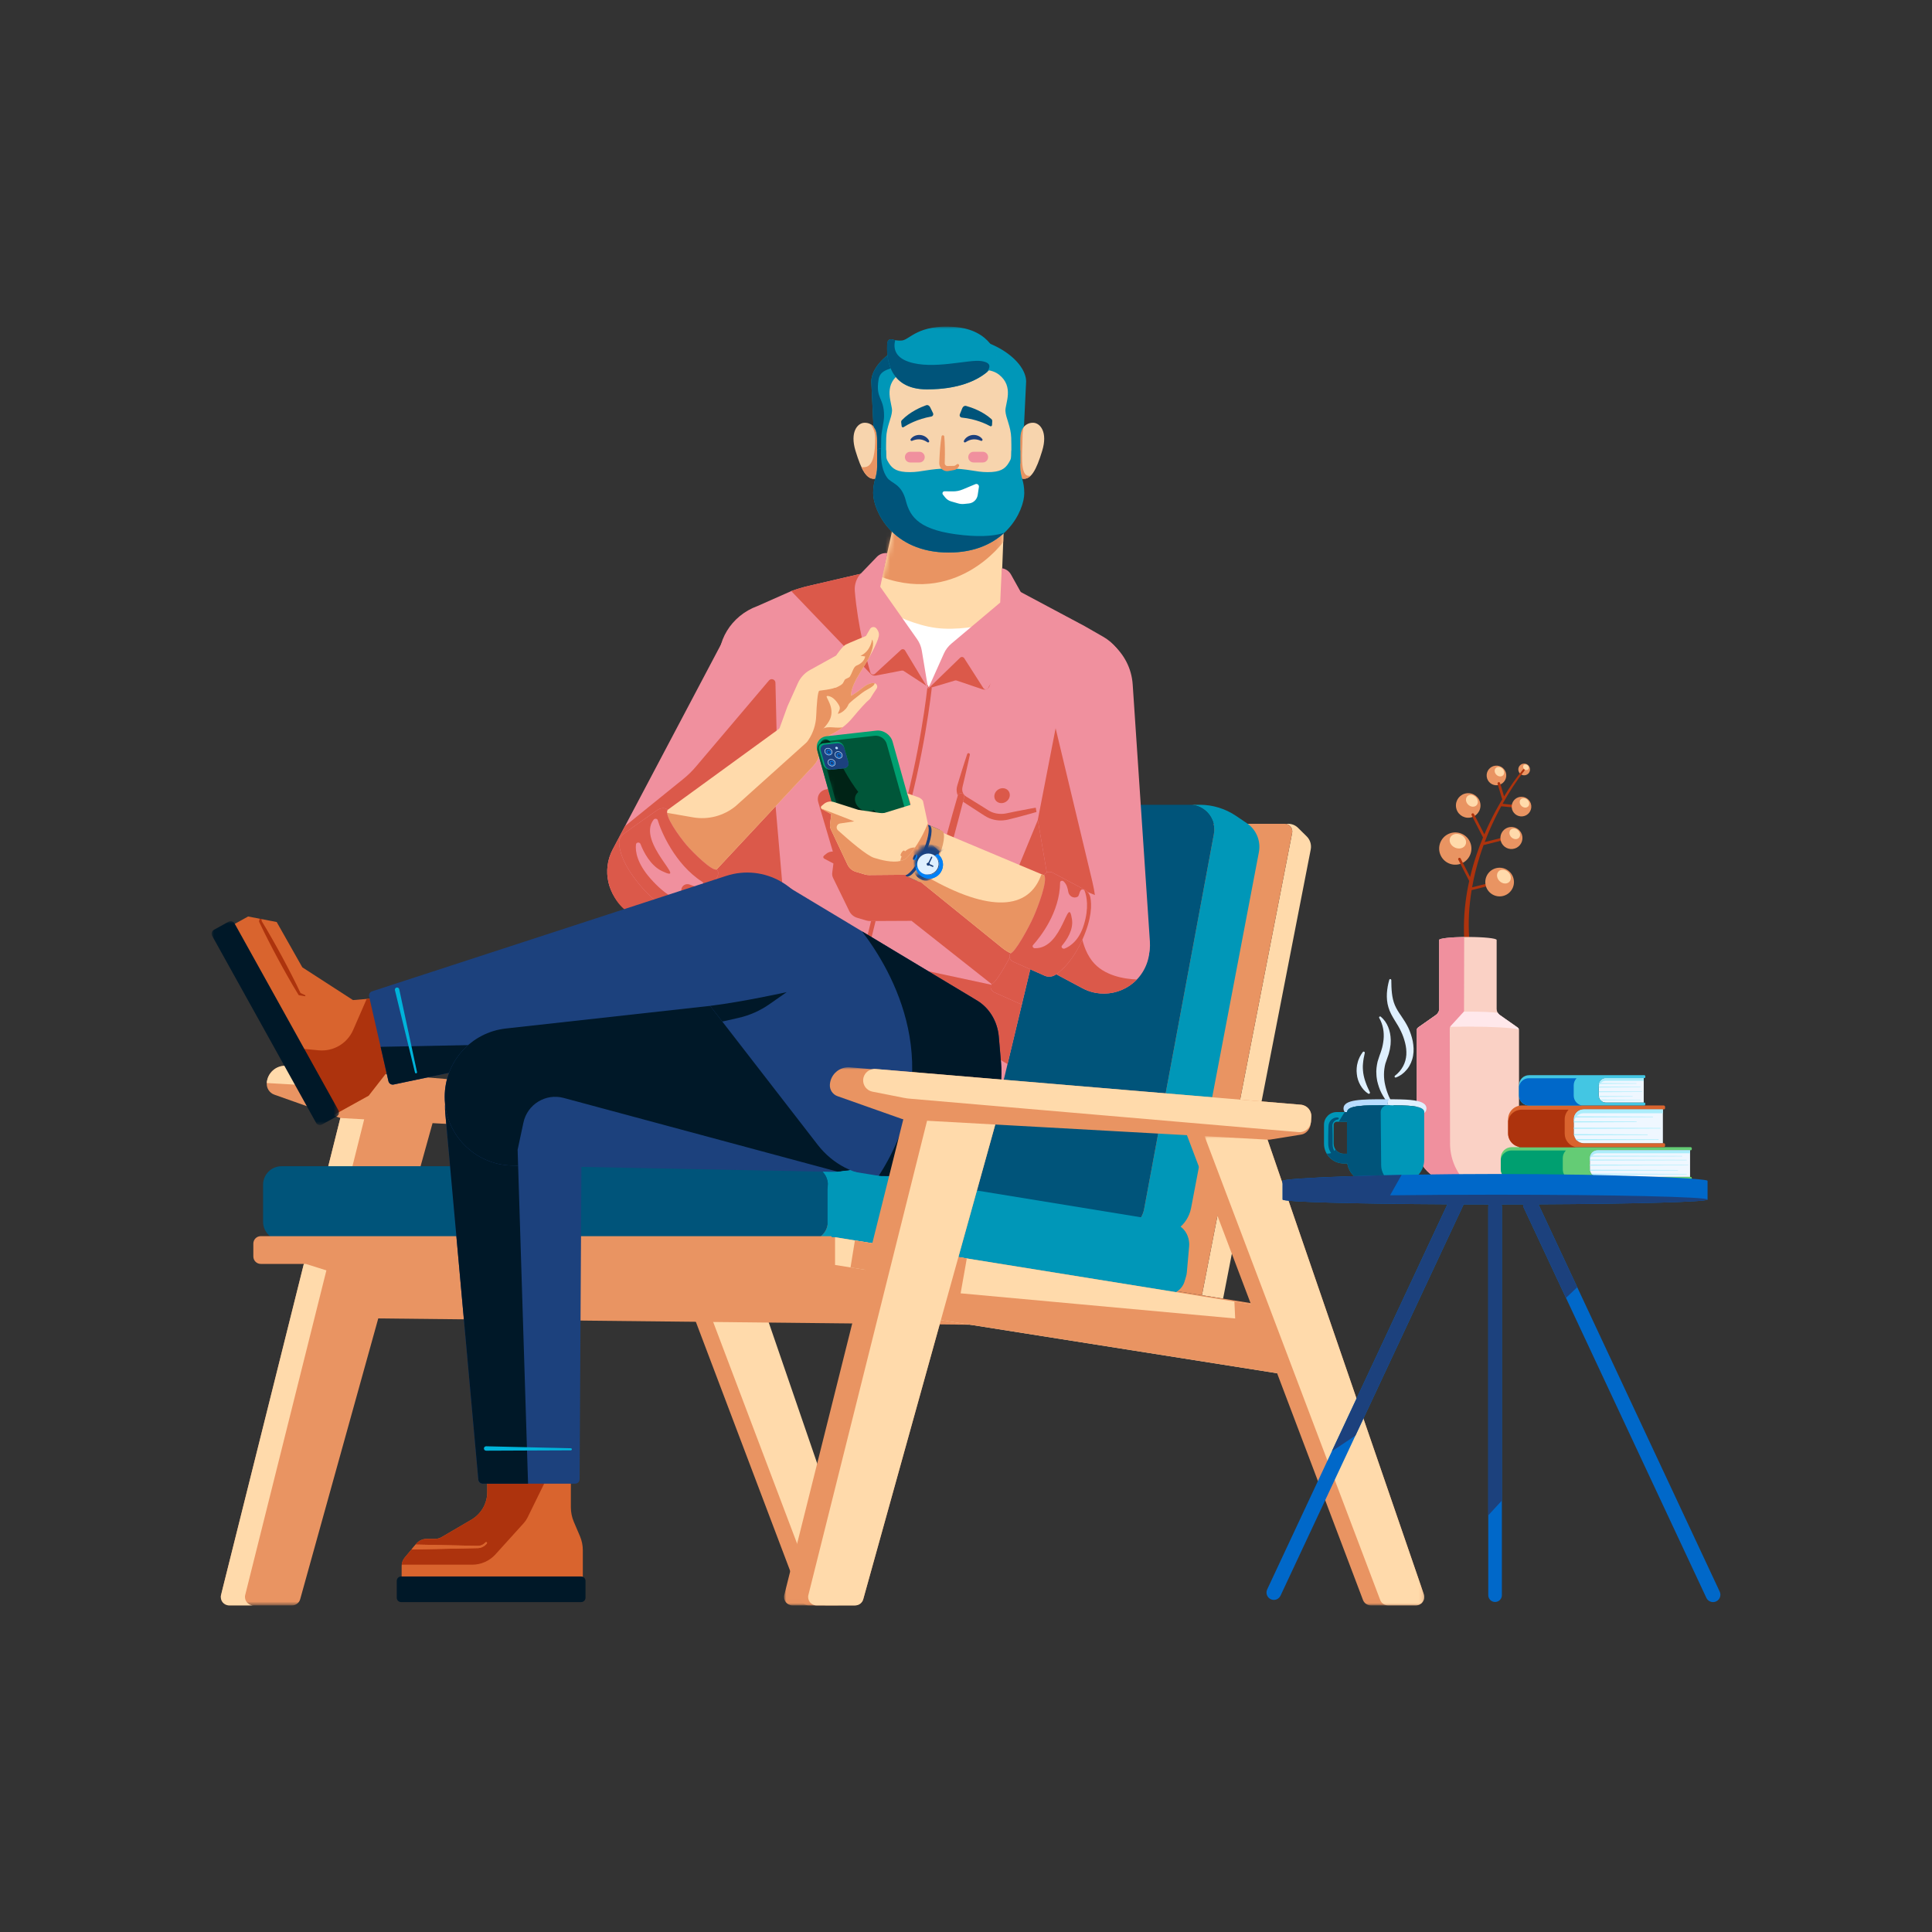 <?xml version="1.0" encoding="UTF-8"?>
<svg width="420px" height="420px" viewBox="0 0 420 420" version="1.1" xmlns="http://www.w3.org/2000/svg" xmlns:xlink="http://www.w3.org/1999/xlink">
    <rect x="0" y="0" width="420" height="420" fill="#333333" stroke="none"/>
    <title>5. Elements_Illustrations/2.Vector/Man_resting</title>
    <defs>
        <polygon id="path-1" points="0 0 135.769 0 135.769 117.321 0 117.321"></polygon>
        <polygon id="path-3" points="0 0 47.887 0 47.887 102.306 0 102.306"></polygon>
        <path d="M4.094,9.403 L0.059,27.973 C-0.18,29.071 0.319,30.197 1.284,30.724 L1.284,30.724 C3.645,32.013 8.22,34.244 12.53,34.821 L12.53,34.821 C16.839,35.398 21.815,34.448 24.418,33.824 L24.418,33.824 C25.48,33.569 26.242,32.612 26.284,31.488 L26.284,31.488 L26.989,12.471 C27.254,6.275 22.874,0.901 16.908,0.101 L16.908,0.101 L16.907,0.101 C16.402,0.033 15.9,0 15.403,0 L15.403,0 C10.03,0 5.266,3.856 4.094,9.403" id="path-5"></path>
        <polygon id="path-7" points="0 0 23.828 0 23.828 13.65 0 13.65"></polygon>
        <path d="M12.623,0.014 L1.582,1.257 C0.437,1.385 -0.237,2.393 0.077,3.507 L0.077,3.507 L6.737,27.201 C7.05,28.316 8.232,29.115 9.377,28.986 L9.377,28.986 L20.418,27.744 C21.562,27.615 22.236,26.607 21.923,25.493 L21.923,25.493 L15.262,1.799 C14.971,0.763 13.931,0 12.867,0 L12.867,0 C12.786,0 12.704,0.004 12.623,0.014" id="path-9"></path>
        <path d="M3.977,6.571 C2.625,9.797 0.845,12.087 0,11.683 L0,11.683 L2.666,12.954 C3.511,13.356 5.291,11.067 6.643,7.84 L6.643,7.84 C7.995,4.615 8.405,1.673 7.561,1.27 L7.561,1.27 L4.895,0 C5.739,0.402 5.328,3.344 3.977,6.571" id="path-11"></path>
        <path d="M0.383,1.695 L0.329,1.794 C-0.471,3.253 0.239,4.978 1.916,5.648 L1.916,5.648 L2.133,5.734 C3.809,6.404 5.817,5.764 6.617,4.305 L6.617,4.305 L6.672,4.206 C7.471,2.747 6.761,1.022 5.084,0.353 L5.084,0.353 L4.867,0.265 C4.416,0.085 3.941,0 3.472,0 L3.472,0 C2.198,0 0.968,0.629 0.383,1.695 L0.383,1.695 Z" id="path-13"></path>
        <path d="M0.289,1.738 C-0.415,3.234 0.21,5.003 1.684,5.689 L1.684,5.689 L1.769,5.728 C3.242,6.414 5.007,5.758 5.711,4.262 L5.711,4.262 C6.415,2.766 5.79,0.998 4.315,0.311 L4.315,0.311 L4.231,0.272 C3.834,0.087 3.417,0 3.004,0 L3.004,0 C1.884,0 0.803,0.644 0.289,1.738 L0.289,1.738 Z" id="path-15"></path>
        <polygon id="path-17" points="0 0 27.699 0 27.699 44.326 0 44.326"></polygon>
        <polygon id="path-19" points="0 0 139.184 0 139.184 116.981 0 116.981"></polygon>
        <polygon id="path-21" points="0 0 47.771 0 47.771 102.01 0 102.01"></polygon>
    </defs>
    <g id="5.-Elements_Illustrations/2.Vector/Man_resting" stroke="none" stroke-width="1" fill="none" fill-rule="evenodd">
        <g id="Group-362" transform="translate(46, 71)">
            <g id="Group-53" transform="translate(2, 31)">
                <path d="M236.062,79.819 L234.182,77.965 C233.609,77.4 232.839,77.084 232.035,77.084 L231.269,77.084 C232.315,77.084 233.102,78.04 232.901,79.068 L213.29,179.575 L217.888,180.316 L236.942,82.667 C237.144,81.63 236.814,80.56 236.062,79.819" id="Fill-1" fill="#FFDAAB"></path>
                <path d="M213.29,179.575 L232.901,79.068 C233.102,78.04 232.315,77.083 231.269,77.083 L132.761,77.083 L128.019,77.083 C126.884,77.083 125.915,77.901 125.723,79.021 L110.687,166.729 L133.599,166.729 L213.29,179.575 Z" id="Fill-3" fill="#E99462"></path>
                <g id="Group-7" transform="translate(0, 129.679)">
                    <mask id="mask-2" fill="white">
                        <use xlink:href="#path-1"></use>
                    </mask>
                    <g id="Clip-6"></g>
                    <path d="M135.668,114.891 L101.535,15.565 L105.361,15.778 L105.451,15.783 C105.63,15.793 105.809,15.783 105.986,15.756 L112.705,14.673 C113.853,14.488 114.721,13.535 114.799,12.375 L114.824,12.003 C114.828,11.968 114.834,11.934 114.837,11.898 L114.904,10.9 C114.905,10.881 114.901,10.864 114.902,10.845 L114.903,10.822 C114.995,9.461 113.979,8.277 112.62,8.165 L44.235,2.492 L19.945,0.45 C19.853,0.442 19.764,0.453 19.674,0.455 L14.353,0.014 C12.106,-0.173 10.141,1.519 9.99,3.772 C9.914,4.89 10.592,5.922 11.648,6.295 L25.65,11.248 C25.762,11.288 25.877,11.319 25.993,11.342 L0.056,115.043 C-0.234,116.2 0.64,117.322 1.833,117.322 L7.086,117.322 L11.351,117.322 L15.493,117.322 C16.315,117.322 17.037,116.773 17.257,115.98 L46.034,12.481 L87.802,14.802 L126.163,116.138 C126.432,116.85 127.114,117.322 127.875,117.322 L133.937,117.322 C135.194,117.322 136.077,116.082 135.668,114.891" id="Fill-5" fill="#E99462" mask="url(#mask-2)"></path>
                </g>
                <path d="M31.168,141.334 L26.343,141.065 C26.225,141.059 26.108,141.044 25.993,141.021 L0.056,244.721 C-0.233,245.878 0.64,247 1.832,247 L7.086,247 C5.894,247 5.021,245.878 5.31,244.721 L31.168,141.334 Z" id="Fill-8" fill="#FFDAAB"></path>
                <path d="M17.247,132.45 C17.334,131.15 18.402,130.165 19.674,130.134 L14.353,129.692 C12.11,129.506 10.148,131.192 9.991,133.439 L17.589,133.876 C17.344,133.456 17.212,132.966 17.247,132.45" id="Fill-10" fill="#FFDAAB"></path>
                <g id="Group-14" transform="translate(91.635, 144.694)">
                    <mask id="mask-4" fill="white">
                        <use xlink:href="#path-3"></use>
                    </mask>
                    <g id="Clip-13"></g>
                    <path d="M47.786,99.876 L13.726,0.763 L0,0 L38.28,101.122 C38.55,101.835 39.232,102.306 39.993,102.306 L46.054,102.306 C47.312,102.306 48.195,101.067 47.786,99.876" id="Fill-12" fill="#FFDAAB" mask="url(#mask-4)"></path>
                </g>
                <path d="M223.047,76.949 L220.707,75.368 C218.376,73.793 215.628,72.95 212.816,72.95 L210.582,72.95 C213.976,72.95 216.526,76.051 215.875,79.385 L200.726,160.82 C200.209,163.598 197.75,165.545 194.985,165.469 L202.745,166.512 C206.608,167.03 210.203,164.437 210.934,160.602 L225.665,83.289 C226.143,80.841 225.112,78.345 223.047,76.949" id="Fill-15" fill="#0097B8"></path>
                <path d="M200.726,160.82 L215.875,79.385 C216.526,76.051 213.975,72.95 210.582,72.95 L122.71,72.95 L117.968,72.95 C113.305,72.95 109.321,76.313 108.532,80.914 L97.723,148.026 C97.29,150.71 99.164,153.221 101.859,153.567 L194.413,165.425 C194.605,165.45 194.796,165.464 194.985,165.47 C197.75,165.545 200.21,163.598 200.726,160.82" id="Fill-17" fill="#00547A"></path>
                <path d="M206.388,163.665 L132.366,151.589 C132.103,151.546 131.838,151.524 131.572,151.524 L127.952,151.524 C130.172,151.524 131.971,153.326 131.971,155.549 L131.971,163.6 C131.971,165.822 130.172,167.624 127.952,167.624 L131.971,167.624 L131.971,167.548 L204.329,179.019 C207.149,179.467 209.758,177.428 210.01,174.579 L210.506,168.971 C210.733,166.396 208.936,164.081 206.388,163.665" id="Fill-19" fill="#0097B8"></path>
                <path d="M131.972,163.6 L131.972,155.549 C131.972,153.326 130.172,151.525 127.952,151.525 L14.121,151.525 L13.211,151.525 C10.991,151.525 9.191,153.326 9.191,155.549 L9.191,156.46 L9.191,162.689 L9.191,163.6 C9.191,165.822 10.991,167.624 13.211,167.624 L14.121,167.624 L127.952,167.624 C130.172,167.624 131.972,165.822 131.972,163.6" id="Fill-21" fill="#00547A"></path>
                <path d="M133.599,166.729 L110.687,166.729 L8.689,166.729 C7.797,166.729 7.074,167.453 7.074,168.346 L7.074,171.147 C7.074,172.041 7.797,172.764 8.689,172.764 L18.52,172.764 L18.52,172.775 L26.232,175.204 C27.602,175.635 28.652,176.745 29.008,178.138 L29.978,181.932 C30.376,183.492 31.772,184.589 33.381,184.606 L164.283,186.001 L231.132,196.573 L227.367,181.844 L217.888,180.316 L213.29,179.575 L133.599,166.729 Z" id="Fill-23" fill="#E99462"></path>
                <path d="M196.341,49.549 C198.33,44.654 196.394,39.039 191.811,36.416 L187.738,34.084 L172.293,25.848 L155.589,22.983 L155.15,22.908 L145.489,21.252 L127.906,25.34 C126.598,25.644 125.305,26.027 124.034,26.487 L116.643,29.761 C110.942,31.825 107.424,37.606 108.519,43.116 L110.41,73.339 L97.997,120.151 C97.676,121.476 98.204,122.783 99.336,123.459 C101.241,124.597 104.314,126.604 107.234,129.254 C115.592,136.838 130.668,139.427 130.668,139.427 C130.668,139.427 145.746,142.008 157.295,137.839 C161.231,136.417 164.981,135.6 167.322,135.178 C168.788,134.914 169.99,133.773 170.301,132.363 L181.271,86.629 L196.341,49.549 Z" id="Fill-25" fill="#F0909E"></path>
                <path d="M154.121,47.075 C154.332,47.097 154.492,47.255 154.535,47.452 L159.606,45.938 C159.723,45.903 159.849,45.905 159.965,45.945 L165.592,47.848 C166.243,48.069 166.948,47.71 167.154,47.053 L169.724,38.849 L171.506,25.713 L155.589,22.983 L155.15,22.908 L145.489,21.252 L127.905,25.34 C126.598,25.644 125.305,26.027 124.034,26.487 L124.013,26.495 L141.286,44.511 C141.574,44.811 141.995,44.945 142.403,44.865 L148.025,43.779 C148.176,43.75 148.333,43.781 148.462,43.864 L153.69,47.277 C153.786,47.145 153.942,47.061 154.121,47.075" id="Fill-27" fill="#DB594A"></path>
                <path d="M107.234,129.254 C112.737,134.246 121.15,137.074 126.257,138.424 L118.229,45.869 C118.184,45.35 117.464,45.261 117.293,45.752 L109.424,68.375 L110.41,73.339 L104.475,95.72 L101.499,124.825 C103.208,125.959 105.255,127.458 107.234,129.254" id="Fill-29" fill="#DB594A"></path>
                <path d="M132.688,139.282 C132.657,139.454 132.728,139.617 132.85,139.725 C133.02,139.744 133.197,139.764 133.384,139.785 C133.508,139.717 133.605,139.603 133.632,139.453 C133.686,139.152 137.94,115.783 142.349,98.216 L141.36,98.222 C136.96,115.809 132.743,138.981 132.688,139.282" id="Fill-31" fill="#DB594A"></path>
                <path d="M154.549,47.601 C154.554,47.55 154.545,47.501 154.535,47.452 C154.492,47.255 154.332,47.096 154.121,47.075 C153.942,47.061 153.786,47.145 153.69,47.276 C153.641,47.342 153.604,47.416 153.595,47.504 C153.579,47.667 152.12,61.584 147.723,76.909 L148.225,78.609 C152.975,62.638 154.532,47.77 154.549,47.601" id="Fill-33" fill="#DB594A"></path>
                <path d="M161.101,70.473 C161.474,70.581 161.692,70.967 161.597,71.341 C161.518,71.656 161.435,71.97 161.355,72.284 L162.132,72.794 L165.29,74.847 L166.084,75.354 C166.374,75.539 166.695,75.712 167.019,75.851 C167.671,76.125 168.365,76.299 169.065,76.347 C169.766,76.397 170.468,76.332 171.144,76.176 C171.763,76.033 172.365,75.871 172.975,75.717 C175.115,75.162 177.247,74.574 179.357,73.891 L179.685,73.2 C177.329,73.518 174.998,73.952 172.677,74.422 C172.064,74.549 171.442,74.671 170.837,74.807 C170.289,74.923 169.726,74.964 169.175,74.913 C168.623,74.873 168.081,74.744 167.576,74.533 C167.322,74.425 167.088,74.301 166.847,74.151 L166.051,73.647 L162.85,71.66 L162.049,71.167 C161.85,71.047 161.677,70.891 161.537,70.708 C161.26,70.34 161.129,69.855 161.189,69.369 C161.209,69.153 161.301,68.826 161.371,68.522 L161.591,67.604 C161.74,66.994 161.881,66.381 162.018,65.767 C162.294,64.54 162.584,63.316 162.836,62.082 C162.866,61.938 162.784,61.79 162.64,61.741 C162.485,61.687 162.315,61.77 162.262,61.926 C161.855,63.119 161.487,64.32 161.104,65.519 C160.912,66.117 160.724,66.717 160.544,67.32 L160.27,68.222 C160.185,68.525 160.075,68.798 160.004,69.203 C159.908,69.776 159.982,70.389 160.219,70.939 C160.34,70.573 160.728,70.364 161.101,70.473" id="Fill-35" fill="#DB594A"></path>
                <path d="M171.367,86.892 C170.093,87.371 168.826,87.864 167.564,88.372 C167.399,88.44 167.259,88.492 167.126,88.539 C166.987,88.584 166.848,88.626 166.706,88.656 C166.424,88.724 166.135,88.745 165.851,88.747 C165.282,88.739 164.715,88.619 164.231,88.354 C163.99,88.223 163.76,88.07 163.566,87.879 C163.462,87.776 163.392,87.701 163.273,87.563 L162.942,87.176 L161.617,85.624 L160.292,84.073 L159.63,83.298 L159.464,83.103 C159.412,83.041 159.383,83.005 159.345,82.952 C159.272,82.854 159.213,82.747 159.157,82.64 C158.94,82.203 158.89,81.68 159.007,81.182 L159.529,79.238 C160.159,76.926 160.763,74.607 161.355,72.285 C161.435,71.97 161.518,71.657 161.597,71.341 C161.692,70.967 161.474,70.581 161.1,70.473 C160.728,70.364 160.34,70.573 160.219,70.939 C160.216,70.948 160.212,70.955 160.209,70.964 C159.451,73.578 158.711,76.196 158.001,78.822 L157.46,80.82 C157.265,81.642 157.338,82.555 157.726,83.341 C157.824,83.536 157.936,83.725 158.068,83.899 C158.13,83.983 158.211,84.078 158.269,84.144 L158.438,84.335 L159.112,85.1 L160.463,86.629 L161.813,88.159 L162.15,88.541 C162.254,88.658 162.417,88.834 162.56,88.963 C162.857,89.244 163.201,89.469 163.559,89.655 C164.278,90.025 165.085,90.192 165.871,90.166 C166.264,90.15 166.656,90.103 167.032,89.999 C167.221,89.952 167.407,89.889 167.588,89.822 C167.773,89.749 167.949,89.677 168.094,89.606 C169.33,89.04 170.56,88.459 171.784,87.864 C172.192,87.671 172.597,87.47 173.003,87.27 L173.572,86.072 C172.834,86.338 172.097,86.609 171.367,86.892" id="Fill-37" fill="#DB594A"></path>
                <path d="M168.212,70.691 C167.972,71.575 168.507,72.417 169.406,72.572 C170.306,72.726 171.23,72.134 171.47,71.249 C171.71,70.365 171.176,69.523 170.276,69.369 C169.376,69.215 168.452,69.806 168.212,70.691" id="Fill-39" fill="#DB594A"></path>
                <path d="M174.13,116.4 L168.159,113.73 C168.159,113.73 167.029,113.23 167.457,112.065 L141.736,106.549 L151.784,118.047 L171.03,129.325 L174.13,116.4 Z" id="Fill-41" fill="#DB594A"></path>
                <path d="M174.898,94.866 C175.083,94.451 175.407,94.265 175.712,94.188 C176.077,94.097 176.464,94.168 176.795,94.345 L179.121,95.591 L181.271,86.63 L185.54,76.009 L184.218,63.658 L179.685,73.2 L179.121,72.596 L173.572,86.072 L173.003,87.27 L169.397,94.862 L174.9,97.133 C175.113,96.084 175.159,95.24 174.898,94.866" id="Fill-43" fill="#DB594A"></path>
                <path d="M172.539,104.041 C173.265,102.41 174.454,99.321 174.9,97.132 L169.397,94.862 L155.879,89.286 C155.643,89.188 155.403,89.113 155.161,89.049 L153.597,88.123 L152.46,83.061 C152.255,82.768 151.976,82.533 151.649,82.377 L149.179,81.508 L149.886,83.86 L149.788,83.889 L148.226,78.608 L147.723,76.909 L145.886,70.7 C145.473,69.302 143.93,68.295 142.439,68.45 L131.867,69.554 C130.353,69.712 129.466,70.993 129.887,72.414 L133.052,83.118 C132.527,83.109 132.009,83.281 131.6,83.621 L131.114,84.027 C130.902,84.203 130.939,84.532 131.186,84.662 L133.181,85.717 L132.921,87.729 C132.871,88.114 132.936,88.506 133.108,88.858 L136.624,96.066 C136.97,96.774 137.609,97.309 138.38,97.535 L140.318,98.104 C140.589,98.184 140.87,98.224 141.152,98.223 L141.36,98.222 L142.348,98.216 L150.171,98.179 C150.225,98.225 150.276,98.274 150.332,98.319 L167.563,111.932 C168.63,111.681 171.615,106.117 172.539,104.041" id="Fill-45" fill="#DB594A"></path>
                <path d="M168.159,113.73 L174.13,116.4 L179.121,95.591 L176.796,94.345 C176.464,94.168 176.077,94.097 175.712,94.188 C175.407,94.265 175.084,94.451 174.899,94.866 C175.159,95.24 175.113,96.084 174.9,97.133 C174.454,99.321 173.265,102.41 172.539,104.041 C171.615,106.117 168.629,111.681 167.562,111.932 C167.542,111.937 167.521,111.944 167.502,111.944 C167.484,111.986 167.472,112.024 167.457,112.065 C167.029,113.229 168.159,113.73 168.159,113.73" id="Fill-47" fill="#DB594A"></path>
                <polygon id="Fill-49" fill="#FFFFFF" points="153.866 47.354 168.27 31.55 144.891 29.363"></polygon>
                <path d="M169.504,31.205 C169.462,32.32 168.684,33.268 167.599,33.521 C164.944,34.139 159.865,35.081 155.469,34.509 C151.071,33.937 146.402,31.726 143.993,30.449 C143.009,29.927 142.499,28.811 142.742,27.723 L146.86,9.319 C148.166,3.313 153.848,-0.692 159.935,0.1 L159.936,0.1 C166.024,0.892 170.494,6.218 170.223,12.359 L169.504,31.205 Z" id="Fill-51" fill="#FFDAAB"></path>
            </g>
            <g id="Group-56" transform="translate(145, 31)">
                <mask id="mask-6" fill="white">
                    <use xlink:href="#path-5"></use>
                </mask>
                <g id="Clip-55"></g>
                <path d="M27.192,15.697 C27.192,15.697 16.769,30.356 -0.829,22.857 C-0.829,22.857 -5.12,12.774 1.061,9.337 C7.242,5.901 27.732,7.412 27.192,15.697" id="Fill-54" fill="#E99462" mask="url(#mask-6)"></path>
            </g>
            <g id="Group-128" transform="translate(86, 0)">
                <path d="M78.121,47.523 L76.611,47.848 C75.05,48.184 73.437,48.184 71.876,47.848 L70.366,47.523 C64.069,46.168 59.408,40.769 58.92,34.266 L58.565,29.547 C58.492,28.562 58.486,27.574 58.549,26.589 L59.41,13.018 C59.606,9.94 61.846,7.392 64.842,6.84 L69.451,5.992 C72.62,5.409 75.867,5.409 79.036,5.992 L83.644,6.84 C86.641,7.392 88.881,9.94 89.077,13.018 L89.939,26.589 C90.001,27.574 89.996,28.562 89.921,29.547 L89.568,34.266 C89.079,40.769 84.418,46.168 78.121,47.523" id="Fill-57" fill="#F7D4AD"></path>
                <path d="M55.877,20.905 C54.441,20.977 52.717,22.882 53.981,27.016 C55.245,31.15 56.43,33.471 58.405,33.031 C60.626,32.536 59.881,27.542 59.591,25.667 C59.275,23.626 58.247,20.785 55.877,20.905" id="Fill-59" fill="#F7D4AD"></path>
                <path d="M92.665,20.905 C94.101,20.977 95.825,22.882 94.561,27.016 C93.297,31.15 92.112,33.471 90.137,33.031 C87.916,32.536 88.66,27.542 88.951,25.667 C89.267,23.626 90.295,20.785 92.665,20.905" id="Fill-61" fill="#F7D4AD"></path>
                <path d="M59.591,25.667 C59.343,24.062 58.65,21.967 57.214,21.203 C57.797,21.926 58.258,22.863 58.258,24.25 C58.258,27.004 57.974,30.239 56.139,30.532 C55.79,30.589 55.51,30.593 55.273,30.551 C56.139,32.4 57.099,33.322 58.405,33.031 C60.626,32.536 59.882,27.543 59.591,25.667" id="Fill-63" fill="#E99462"></path>
                <path d="M91.487,32.43 C89.653,32.136 90.283,27.004 90.283,24.25 C90.283,23.297 90.372,22.501 90.531,21.822 C89.624,22.805 89.148,24.392 88.951,25.667 C88.66,27.543 87.916,32.536 90.137,33.031 C90.875,33.195 91.503,32.973 92.065,32.417 C91.884,32.451 91.694,32.462 91.487,32.43" id="Fill-65" fill="#E99462"></path>
                <path d="M77.404,45.34 C67.924,44.379 61.328,37.784 60.866,32.854 C60.54,29.361 60.431,27.957 60.321,25.407 C60.263,24.048 59.622,23.014 58.818,22.343 L58.548,26.589 C58.486,27.574 58.492,28.563 58.565,29.547 L58.92,34.266 C59.408,40.769 64.069,46.168 70.366,47.523 L71.876,47.848 C73.437,48.184 75.05,48.184 76.611,47.848 L78.121,47.523 C79.905,47.139 81.551,46.421 83.015,45.455 C81.547,45.579 79.708,45.573 77.404,45.34" id="Fill-67" fill="#E99462"></path>
                <path d="M74.244,2.009 C64.289,2.009 57.415,7.7 57.415,11.942 L57.868,21.372 C57.88,21.637 57.984,21.886 58.14,22.101 C58.372,22.42 58.68,23.146 58.68,24.747 L58.68,29.645 C58.68,29.99 58.956,30.269 59.297,30.269 L60.027,30.269 C60.371,30.269 60.649,29.985 60.644,29.637 C60.625,28.494 60.597,26.03 60.655,24.186 C60.734,21.705 61.841,19.864 61.919,18.322 C61.998,16.779 59.944,13.062 63.341,10.421 C65.525,8.723 69.407,9.407 71.901,10.113 C73.432,10.546 75.056,10.546 76.586,10.113 C79.08,9.407 82.962,8.723 85.146,10.421 C88.543,13.062 86.489,16.779 86.568,18.322 C86.647,19.864 87.753,21.705 87.832,24.186 C87.89,26.03 87.862,28.494 87.843,29.637 C87.838,29.985 88.116,30.269 88.46,30.269 L89.19,30.269 C89.531,30.269 89.807,29.99 89.807,29.645 L89.807,24.747 C89.807,23.146 90.116,22.42 90.347,22.1 C90.503,21.886 90.607,21.637 90.619,21.372 L91.072,11.942 C91.072,7.7 84.198,2.009 74.244,2.009" id="Fill-69" fill="#0097B8"></path>
                <path d="M57.415,11.942 L57.868,21.371 C57.88,21.638 57.984,21.886 58.14,22.101 C58.372,22.42 58.68,23.146 58.68,24.747 L58.68,29.644 C58.68,29.99 58.956,30.269 59.297,30.269 L59.333,30.269 C59.49,29.181 59.546,26.817 59.566,24.325 C59.577,22.852 60.189,20.734 60.189,19.413 C60.189,15.337 58.303,15.775 58.997,11.49 C59.518,8.275 64.003,9.746 64.792,6.841 C65.21,5.302 64.299,4.782 63.351,4.633 C59.625,6.669 57.415,9.537 57.415,11.942" id="Fill-71" fill="#00547A"></path>
                <g id="Group-75" transform="translate(60.838, 0)">
                    <mask id="mask-8" fill="white">
                        <use xlink:href="#path-7"></use>
                    </mask>
                    <g id="Clip-74"></g>
                    <path d="M1.113,2.786 C0.618,2.634 0.112,2.966 0.062,3.487 C-0.211,6.284 0.063,13.65 8.662,13.65 C19.153,13.65 22.922,9.11 23.732,7.577 C24.291,6.52 22.566,0.66 14.657,0.069 C6.747,-0.521 4.915,2.851 3.25,3.019 C2.413,3.104 1.658,2.956 1.113,2.786" id="Fill-73" fill="#0097B8" mask="url(#mask-8)"></path>
                </g>
                <path d="M81.353,7.495 C78.629,7.059 70.814,9.456 65.509,7.64 C62.369,6.566 62.218,4.475 62.616,2.945 C62.375,2.9 62.146,2.847 61.951,2.786 C61.457,2.633 60.951,2.966 60.9,3.487 C60.627,6.284 60.902,13.651 69.5,13.651 C76.469,13.651 80.469,11.648 82.609,9.852 C83.169,8.956 83.711,7.872 81.353,7.495" id="Fill-76" fill="#00547A"></path>
                <path d="M89.8,30.379 C89.8,28.812 89.803,27.652 89.805,27.034 C89.806,26.753 89.581,26.528 89.304,26.528 L88.388,26.528 C88.1,26.528 87.867,26.767 87.865,27.059 C87.857,28.669 87.788,28.787 87.286,29.625 C86.46,30.998 85.365,31.64 82.693,31.64 C80.043,31.64 78.47,30.857 74.244,30.857 C70.017,30.857 68.444,31.64 65.794,31.64 C63.122,31.64 62.027,30.998 61.201,29.625 C60.698,28.787 60.63,28.669 60.621,27.059 C60.62,26.767 60.387,26.528 60.099,26.528 L59.289,26.528 C58.906,26.528 58.681,26.753 58.682,27.034 C58.684,27.652 58.688,28.811 58.688,30.379 C58.688,32.786 57.817,33.413 57.817,36.196 C57.817,39.897 61.853,49.117 74.244,49.117 C86.633,49.117 90.67,39.897 90.67,36.196 C90.67,33.413 89.8,32.786 89.8,30.379" id="Fill-78" fill="#0097B8"></path>
                <path d="M77.404,45.34 C67.924,44.379 65.858,41.51 64.916,37.823 C63.974,34.135 61.814,34.135 60.866,32.854 C59.997,31.679 59.376,29.631 59.532,26.528 L59.289,26.528 C58.905,26.528 58.681,26.753 58.682,27.034 C58.685,27.652 58.687,28.811 58.687,30.379 C58.687,32.786 57.817,33.413 57.817,36.196 C57.817,39.897 61.853,49.117 74.243,49.117 C79.858,49.117 83.752,47.221 86.338,44.807 C84.713,45.374 81.966,45.802 77.404,45.34" id="Fill-80" fill="#00547A"></path>
                <path d="M77.54,24.828 C77.873,24.118 78.647,23.635 79.447,23.562 C79.849,23.526 80.26,23.582 80.629,23.738 C80.998,23.89 81.328,24.136 81.549,24.456 C81.628,24.569 81.601,24.724 81.49,24.804 C81.42,24.854 81.331,24.861 81.257,24.831 L81.246,24.826 C80.647,24.577 80.097,24.469 79.534,24.519 C78.971,24.567 78.445,24.777 77.906,25.136 L77.896,25.141 C77.783,25.218 77.631,25.185 77.557,25.071 C77.508,24.996 77.505,24.903 77.54,24.828" id="Fill-82" fill="#1C417D"></path>
                <path d="M69.617,25.135 C69.077,24.777 68.551,24.567 67.988,24.519 C67.425,24.469 66.875,24.578 66.276,24.826 L66.267,24.83 C66.141,24.883 65.998,24.822 65.946,24.695 C65.913,24.613 65.926,24.524 65.972,24.456 C66.195,24.137 66.524,23.89 66.893,23.738 C67.262,23.582 67.673,23.526 68.074,23.561 C68.875,23.635 69.65,24.118 69.982,24.827 C70.04,24.952 69.988,25.1 69.865,25.159 C69.785,25.197 69.696,25.187 69.626,25.142 L69.617,25.135 Z" id="Fill-84" fill="#1C417D"></path>
                <path d="M67.882,29.537 L65.866,29.537 C65.231,29.537 64.717,29.016 64.717,28.374 C64.717,27.731 65.231,27.21 65.866,27.21 L67.882,27.21 C68.516,27.21 69.031,27.731 69.031,28.374 C69.031,29.016 68.516,29.537 67.882,29.537" id="Fill-86" fill="#F0909E"></path>
                <path d="M81.656,29.537 L79.64,29.537 C79.005,29.537 78.491,29.016 78.491,28.374 C78.491,27.731 79.005,27.21 79.64,27.21 L81.656,27.21 C82.291,27.21 82.805,27.731 82.805,28.374 C82.805,29.016 82.291,29.537 81.656,29.537" id="Fill-88" fill="#F0909E"></path>
                <path d="M70.828,18.804 L70.24,17.597 C70.014,17.132 69.655,16.983 69.327,17.099 C68.242,17.486 65.847,18.489 64.064,20.333 C63.941,20.459 63.885,20.637 63.907,20.813 C63.937,21.047 63.98,21.386 64.014,21.659 C64.039,21.86 64.262,21.966 64.43,21.858 C65.252,21.326 67.43,20.077 70.454,19.554 C70.794,19.495 70.98,19.117 70.828,18.804" id="Fill-90" fill="#00547A"></path>
                <path d="M76.66,19.058 L77.16,17.812 C77.354,17.331 77.701,17.157 78.036,17.249 C79.146,17.556 81.605,18.385 83.514,20.094 C83.645,20.211 83.714,20.385 83.704,20.561 C83.691,20.797 83.672,21.139 83.657,21.413 C83.646,21.616 83.431,21.738 83.255,21.642 C82.399,21.171 80.139,20.082 77.085,19.778 C76.741,19.745 76.529,19.382 76.66,19.058" id="Fill-92" fill="#00547A"></path>
                <path d="M72.977,23.895 L72.781,29.657 C72.756,30.368 73.357,30.937 74.055,30.865 L75.347,30.732 C75.589,30.707 75.813,30.596 75.981,30.418 L76.224,30.16" id="Fill-94" fill="#F7D4AD"></path>
                <path d="M73.28,23.906 C73.36,24.757 73.389,25.605 73.405,26.455 C73.423,27.303 73.415,28.15 73.392,28.998 L73.375,29.633 C73.365,29.784 73.384,29.855 73.428,29.959 C73.518,30.147 73.705,30.296 73.926,30.316 C73.958,30.317 73.974,30.32 74.019,30.32 L74.177,30.314 L74.49,30.299 L75.119,30.285 C75.543,30.298 75.585,30.277 75.997,29.941 C76.133,29.83 76.332,29.852 76.441,29.989 C76.532,30.102 76.533,30.26 76.454,30.374 L76.451,30.378 L76.268,30.642 C76.202,30.736 76.086,30.856 75.972,30.939 C75.853,31.025 75.718,31.091 75.576,31.137 C75.509,31.16 75.42,31.177 75.367,31.187 L75.213,31.217 L74.594,31.331 L74.283,31.381 L74.128,31.407 C74.07,31.415 73.981,31.422 73.908,31.426 C73.289,31.436 72.666,31.073 72.384,30.497 C72.237,30.223 72.173,29.864 72.19,29.592 L72.216,28.956 C72.251,28.11 72.3,27.264 72.375,26.418 C72.449,25.573 72.537,24.728 72.675,23.885 C72.703,23.716 72.86,23.602 73.026,23.63 C73.165,23.654 73.267,23.77 73.28,23.906" id="Fill-96" fill="#E99462"></path>
                <path d="M73.328,35.803 L75.182,35.819 C75.893,35.825 76.597,35.687 77.255,35.413 L80.043,34.25 C80.445,34.083 80.872,34.424 80.807,34.858 L80.543,36.611 C80.395,37.591 79.612,38.345 78.639,38.446 L77.6,38.554 C77.157,38.6 76.709,38.56 76.281,38.436 L74.76,37.998 C74.25,37.85 73.797,37.547 73.464,37.129 L72.984,36.524 C72.752,36.233 72.959,35.8 73.328,35.803" id="Fill-98" fill="#FFFFFF"></path>
                <path d="M85.77,52.527 L85.435,59.99 L74.806,68.933 C74.116,69.513 73.565,70.245 73.195,71.073 L69.77,78.725 L76.715,71.988 C76.982,71.729 77.415,71.78 77.615,72.094 L81.76,78.573 C82.009,78.962 82.572,78.954 82.808,78.558 C84.178,76.26 87.978,69.602 90.541,62.33 C91.015,60.985 90.903,59.5 90.211,58.257 L87.784,53.902 C87.364,53.148 86.618,52.638 85.77,52.527" id="Fill-100" fill="#F0909E"></path>
                <path d="M60.913,49.253 L59.354,56.555 L67.373,67.954 C67.894,68.694 68.242,69.544 68.391,70.44 L69.77,78.725 L64.756,70.413 C64.564,70.094 64.132,70.031 63.859,70.283 L58.218,75.473 C57.879,75.784 57.336,75.631 57.208,75.186 C56.463,72.61 54.47,65.189 53.827,57.495 C53.708,56.072 54.191,54.665 55.174,53.643 L58.619,50.061 C59.215,49.441 60.065,49.142 60.913,49.253" id="Fill-102" fill="#F0909E"></path>
                <path d="M25.476,67.688 L1.195,113.652 C-1.187,118.163 0.086,123.762 4.177,126.761 C8.773,130.131 15.207,129.001 18.416,124.261 L47.524,81.271 C51.791,74.967 49.843,66.317 43.301,62.512 C36.982,58.837 28.914,61.18 25.476,67.688" id="Fill-104" fill="#F0909E"></path>
                <path d="M35.17,76.924 L19.257,95.693 C18.449,96.647 17.553,97.522 16.584,98.306 L3.868,108.592 L1.195,113.653 C-1.187,118.162 0.087,123.762 4.177,126.761 C8.773,130.131 15.207,129.001 18.416,124.261 L37.034,96.764 L36.574,77.432 C36.556,76.692 35.646,76.362 35.17,76.924" id="Fill-106" fill="#DB594A"></path>
                <path d="M38.64,96.314 L38.64,96.314 C41.321,97.716 44.614,96.565 45.872,93.786 L48.056,88.957 C48.056,88.957 51.054,87.778 53.246,85.142 C55.066,82.951 56.356,81.566 56.943,81.102 C57.061,81.009 57.158,80.898 57.236,80.769 C57.473,80.374 58.051,79.429 58.553,78.723 C58.911,78.221 58.577,77.518 57.966,77.491 C57.382,77.466 56.585,77.674 55.581,78.479 C54.063,79.698 53.054,80.253 53.054,80.253 C53.054,80.253 52.666,78.93 54.864,75.416 C57.062,71.902 58.692,68.874 59.03,67.358 C59.19,66.643 58.889,66.047 58.527,65.618 C58.142,65.161 57.427,65.229 57.127,65.747 L56.252,67.257 C56.252,67.257 52.677,68.722 51.895,69.107 C51.112,69.492 49.766,71.509 49.766,71.509 L44.063,74.668 C42.91,75.307 41.993,76.307 41.449,77.519 L39.18,82.576 L37.468,87.299 L36.6,88.686 C34.937,91.342 35.881,94.872 38.64,96.314" id="Fill-108" fill="#FFDAAB"></path>
                <path d="M5.052,110.944 L37.728,87.175 C40.111,85.441 43.422,85.934 45.212,88.289 C46.845,90.438 46.694,93.47 44.855,95.441 L17.216,125.052 C13.805,128.706 8.161,128.997 4.402,125.712 C-0.148,121.736 0.171,114.494 5.052,110.944" id="Fill-110" fill="#FFDAAB"></path>
                <path d="M11.076,127.971 C13.336,127.821 15.544,126.843 17.216,125.052 L44.855,95.441 C45.443,94.811 45.856,94.073 46.096,93.29 L48.056,88.956 C48.056,88.956 49.542,88.369 51.186,87.104 C49.106,87.46 47.777,86.409 45.963,88.039 L27.884,104.28 C25.289,106.379 21.932,107.256 18.659,106.685 L12.404,105.596 L5.052,110.944 C2.661,112.683 1.368,115.308 1.202,118 L11.076,127.971 Z" id="Fill-112" fill="#E99462"></path>
                <path d="M48.654,78.9 C48.654,78.9 46.591,80.583 47.128,80.396 C48.409,79.953 49.463,80.872 50.203,82.015 C50.827,82.979 50.554,83.163 50.153,84.103 C50.037,84.375 51.833,83.709 52.433,82.161 C52.582,81.778 54.376,80.436 55.354,79.669 C56.207,78.999 56.979,78.774 57.784,78.102 C58.003,77.919 58.11,77.724 58.137,77.523 C58.082,77.508 58.027,77.494 57.966,77.491 C57.382,77.466 56.585,77.674 55.582,78.48 C54.063,79.698 53.054,80.253 53.054,80.253 C53.054,80.253 52.666,78.93 54.864,75.417 C55.583,74.266 56.24,73.17 56.813,72.16 C57.551,70.639 58.129,68.888 57.586,68.027 C57.586,68.027 57.302,70.572 55.049,71.567 L56.073,71.702 C56.073,71.702 55.984,72.981 54.249,73.668 C53.512,73.959 53.365,75.098 52.754,76.08 C52.558,76.394 51.781,76.511 51.618,76.814 C51.497,77.038 51.386,77.254 51.286,77.454 C50.949,78.13 48.654,78.9 48.654,78.9" id="Fill-114" fill="#E99462"></path>
                <path d="M15.913,126.906 L20.976,122.859 L11.653,106.61 L4.794,111.027 C0.073,114.067 -1.103,120.532 2.24,125.076 C5.477,129.477 11.66,130.304 15.913,126.906" id="Fill-116" fill="#DB594A"></path>
                <path d="M23.616,120.119 C23.616,120.119 24.616,118.951 23.823,118.017 C22.887,118.515 18.617,114.328 17.214,112.671 C15.625,110.795 12.362,106.289 13.118,105.066 C12.851,104.751 12.46,104.676 12.101,104.687 C11.673,104.702 11.241,104.863 10.889,105.106 C8.456,106.782 6.045,108.484 3.654,110.212 C2.979,110.698 2.578,111.413 2.592,112.181 C2.609,113.781 3.372,116.949 7.084,121.373 C10.792,125.791 13.962,127.239 15.667,127.631 C16.512,127.834 17.395,127.472 18.026,126.72 C19.885,124.513 21.748,122.313 23.616,120.119" id="Fill-118" fill="#F0909E"></path>
                <path d="M20.548,121.625 C19.685,121.945 18.878,121.689 18.001,121.319 C17.103,120.943 16.051,121.517 16.104,122.68 C16.132,123.236 16.929,123.67 17.201,124.384 C17.343,124.757 17.053,125.174 16.701,125.099 C15.379,124.828 12.689,123.732 9.373,119.955 C6.5,116.682 6.071,114.072 6.257,112.569 C6.314,112.079 7.058,112.017 7.237,112.484 C7.901,114.227 9.414,117.153 11.865,118.343 C18.089,121.351 6.245,112.162 10.088,107.188 C10.331,106.88 10.874,106.943 10.983,107.29 C11.609,109.473 14.645,116.857 20.681,120.711 C21.001,120.911 20.919,121.486 20.548,121.625 M23.823,118.017 C22.886,118.515 18.617,114.328 17.214,112.671 C15.625,110.795 12.362,106.289 13.118,105.065 C12.851,104.751 12.46,104.676 12.101,104.687 C11.673,104.702 11.241,104.863 10.889,105.106 C8.456,106.782 6.045,108.484 3.654,110.212 C2.979,110.698 2.578,111.413 2.593,112.181 C2.609,113.781 3.372,116.949 7.084,121.373 C10.792,125.791 13.961,127.239 15.668,127.632 C16.511,127.834 17.395,127.472 18.026,126.72 C19.884,124.513 21.748,122.313 23.616,120.119 C23.616,120.119 24.616,118.951 23.823,118.017" id="Fill-120" fill="#DB594A"></path>
                <path d="M43.755,89.847 C44.774,88.322 45.352,86.541 45.431,84.701 C45.534,82.303 45.74,79.211 46.127,79.157 C46.76,79.069 48.497,78.878 49.471,78.537 C50.054,78.333 49.174,79.713 47.749,80.304 C47.32,80.481 49.554,82.728 48.454,85.33 C47.519,87.544 42.741,91.363 42.741,91.363 L43.755,89.847 Z" id="Fill-122" fill="#E99462"></path>
                <path d="M66.906,116.326 L55.045,117.664 C53.857,117.798 52.631,116.967 52.306,115.808 L45.659,92.106 C45.236,90.594 46.148,89.226 47.698,89.051 L58.519,87.83 C60.044,87.658 61.619,88.726 62.037,90.215 L68.632,113.738 C68.992,115.019 68.219,116.178 66.906,116.326" id="Fill-124" fill="#009F70"></path>
                <path d="M65.864,116.444 L54.944,117.676 C53.812,117.803 52.643,117.011 52.333,115.906 L45.746,92.414 C45.436,91.309 46.103,90.31 47.234,90.182 L58.155,88.951 C59.287,88.823 60.456,89.615 60.765,90.72 L67.353,114.212 C67.663,115.317 66.996,116.316 65.864,116.444" id="Fill-126" fill="#005639"></path>
            </g>
            <g id="Group-131" transform="translate(132, 88)">
                <mask id="mask-10" fill="white">
                    <use xlink:href="#path-9"></use>
                </mask>
                <g id="Clip-130"></g>
                <path d="M4.614,6.653 L2.615,2.483 C2.303,1.832 1.468,1.538 0.909,1.88 C0.418,2.181 0.208,2.759 0.375,3.353 L6.998,26.912 C7.35,28.166 8.68,29.065 9.968,28.919 L22.822,27.474 C22.411,26.012 21.434,24.673 20.096,23.737 L18.091,22.337 C12.248,18.255 7.56,12.799 4.614,6.653" id="Fill-129" fill="#002316" mask="url(#mask-10)"></path>
            </g>
            <g id="Group-180" transform="translate(132, 66)">
                <path d="M5.477,30.02 L2.616,30.338 C1.91,30.417 1.18,29.93 0.987,29.25 L0.047,25.951 C-0.146,25.271 0.27,24.657 0.977,24.579 L3.838,24.261 C4.544,24.182 5.274,24.669 5.467,25.349 L6.407,28.648 C6.6,29.328 6.184,29.942 5.477,30.02" id="Fill-132" fill="#009F70"></path>
                <path d="M5.551,30.012 L2.853,30.312 C2.188,30.386 1.5,29.927 1.317,29.286 L0.432,26.177 C0.25,25.536 0.643,24.957 1.308,24.883 L4.005,24.583 C4.671,24.509 5.359,24.969 5.541,25.609 L6.427,28.719 C6.609,29.359 6.217,29.938 5.551,30.012" id="Fill-134" fill="#1C417D"></path>
                <path d="M1.977,25.722 C1.95,25.722 1.922,25.724 1.894,25.727 C1.708,25.748 1.554,25.836 1.46,25.975 C1.367,26.114 1.343,26.288 1.394,26.465 C1.501,26.841 1.907,27.117 2.297,27.068 C2.483,27.047 2.637,26.959 2.731,26.819 C2.824,26.68 2.848,26.507 2.797,26.33 C2.697,25.98 2.341,25.722 1.977,25.722 M2.215,27.195 C1.798,27.195 1.389,26.899 1.275,26.499 C1.215,26.286 1.244,26.076 1.358,25.907 C1.473,25.737 1.658,25.629 1.881,25.604 C2.324,25.559 2.793,25.864 2.916,26.296 C2.976,26.508 2.947,26.719 2.833,26.888 C2.718,27.058 2.533,27.166 2.31,27.19 C2.279,27.193 2.247,27.195 2.215,27.195" id="Fill-136" fill="#B8DDFF"></path>
                <path d="M2.112,26.157 C2.098,26.157 2.085,26.158 2.071,26.16 C1.983,26.17 1.91,26.214 1.866,26.283 C1.822,26.352 1.811,26.44 1.835,26.529 C1.888,26.726 2.089,26.869 2.28,26.844 C2.369,26.834 2.442,26.79 2.486,26.72 C2.529,26.651 2.541,26.564 2.517,26.474 C2.467,26.292 2.291,26.157 2.112,26.157 M2.242,27.003 C1.999,27.003 1.76,26.82 1.694,26.572 C1.658,26.438 1.676,26.304 1.744,26.197 C1.813,26.089 1.923,26.02 2.055,26.005 C2.315,25.981 2.586,26.166 2.658,26.432 C2.694,26.567 2.676,26.7 2.608,26.806 C2.539,26.915 2.429,26.983 2.296,27 C2.278,27.001 2.26,27.003 2.242,27.003" id="Fill-138" fill="#0080F6"></path>
                <path d="M2.796,28.559 C2.782,28.559 2.769,28.56 2.755,28.561 C2.666,28.572 2.593,28.616 2.549,28.685 C2.506,28.754 2.495,28.842 2.519,28.931 C2.572,29.127 2.77,29.273 2.964,29.246 C3.052,29.236 3.125,29.192 3.169,29.123 C3.213,29.053 3.224,28.966 3.2,28.876 C3.151,28.694 2.975,28.559 2.796,28.559 M2.925,29.404 C2.682,29.404 2.444,29.221 2.378,28.974 C2.342,28.839 2.359,28.706 2.428,28.598 C2.496,28.491 2.606,28.422 2.738,28.406 C2.999,28.381 3.27,28.568 3.341,28.834 C3.377,28.968 3.359,29.101 3.291,29.209 C3.223,29.317 3.112,29.385 2.98,29.401 C2.962,29.403 2.943,29.404 2.925,29.404" id="Fill-140" fill="#0080F6"></path>
                <path d="M4.318,26.88 C4.304,26.88 4.291,26.881 4.277,26.882 C4.189,26.893 4.115,26.937 4.071,27.006 C4.028,27.075 4.017,27.163 4.041,27.252 C4.094,27.448 4.291,27.596 4.486,27.567 C4.574,27.557 4.647,27.513 4.691,27.444 C4.735,27.374 4.746,27.287 4.722,27.197 C4.673,27.015 4.497,26.88 4.318,26.88 M4.447,27.725 C4.205,27.725 3.966,27.542 3.9,27.295 C3.864,27.161 3.881,27.028 3.949,26.92 C4.018,26.812 4.129,26.743 4.261,26.727 C4.522,26.701 4.792,26.888 4.863,27.155 C4.899,27.289 4.882,27.422 4.813,27.53 C4.745,27.638 4.634,27.706 4.502,27.722 C4.484,27.724 4.465,27.725 4.447,27.725" id="Fill-142" fill="#0080F6"></path>
                <path d="M2.661,28.124 C2.633,28.124 2.605,28.125 2.577,28.129 C2.392,28.149 2.238,28.237 2.144,28.377 C2.051,28.516 2.027,28.69 2.078,28.867 C2.185,29.243 2.588,29.513 2.981,29.47 C3.166,29.449 3.32,29.361 3.414,29.221 C3.508,29.082 3.531,28.909 3.481,28.732 C3.381,28.382 3.025,28.124 2.661,28.124 M2.899,29.597 C2.482,29.597 2.073,29.301 1.959,28.901 C1.899,28.688 1.928,28.478 2.042,28.309 C2.156,28.138 2.341,28.031 2.564,28.006 C3.011,27.96 3.476,28.267 3.599,28.698 C3.66,28.911 3.63,29.12 3.517,29.29 C3.402,29.46 3.216,29.567 2.994,29.592 C2.962,29.595 2.93,29.597 2.899,29.597" id="Fill-144" fill="#B8DDFF"></path>
                <path d="M4.183,26.445 C4.156,26.445 4.128,26.446 4.1,26.45 C3.914,26.47 3.76,26.559 3.666,26.698 C3.573,26.837 3.549,27.011 3.6,27.188 C3.707,27.564 4.111,27.84 4.503,27.791 C4.688,27.77 4.842,27.682 4.936,27.542 C5.03,27.404 5.053,27.23 5.003,27.053 C4.903,26.703 4.546,26.445 4.183,26.445 M4.421,27.918 C4.004,27.918 3.595,27.622 3.481,27.222 C3.421,27.009 3.45,26.799 3.564,26.63 C3.679,26.459 3.864,26.352 4.086,26.327 C4.531,26.283 4.999,26.587 5.122,27.019 C5.182,27.232 5.153,27.441 5.039,27.611 C4.924,27.781 4.739,27.889 4.516,27.913 C4.485,27.916 4.453,27.918 4.421,27.918" id="Fill-146" fill="#B8DDFF"></path>
                <path d="M4.15,25.581 C4.192,25.728 4.102,25.862 3.948,25.879 C3.794,25.896 3.636,25.79 3.594,25.642 C3.551,25.494 3.642,25.361 3.796,25.344 C3.95,25.327 4.108,25.433 4.15,25.581" id="Fill-148" fill="#B8DDFF"></path>
                <path d="M12.79,36.787 C13.157,38.074 12.368,39.237 11.03,39.386 C9.692,39.535 8.31,38.612 7.943,37.325 C7.577,36.038 8.365,34.874 9.703,34.725 C11.042,34.577 12.424,35.5 12.79,36.787" id="Fill-150" fill="#005639"></path>
                <path d="M68.238,11.803 L71.978,67.691 C72.304,72.557 68.992,76.922 64.211,77.928 C58.758,79.077 53.442,75.469 52.509,69.985 L43.107,14.764 C41.874,7.515 47.072,0.748 54.406,0.057 C61.508,-0.613 67.763,4.699 68.238,11.803" id="Fill-152" fill="#F0909E"></path>
                <path d="M60.379,61.363 C60.294,59.081 59.983,56.814 59.452,54.594 L51.482,21.313 L47.612,41.224 L52.509,69.985 C53.256,74.375 56.813,77.561 61.001,78.069 L60.379,61.363 Z" id="Fill-154" fill="#DB594A"></path>
                <path d="M57.285,77.825 L51.416,74.69 L57.984,56.739 L65.743,59.921 C71.084,62.11 73.433,68.369 70.85,73.522 C68.348,78.512 62.214,80.458 57.285,77.825" id="Fill-156" fill="#F0909E"></path>
                <path d="M59.385,71.864 C56.35,67.884 56.793,62.071 56.699,61.951 L54.099,67.358 L51.416,74.69 L57.285,77.825 C61.317,79.979 66.154,79.065 69.15,75.93 C66.739,75.846 61.955,75.235 59.385,71.864" id="Fill-158" fill="#DB594A"></path>
                <path d="M39.861,69.061 L20.387,53.294 C18.158,51.49 17.634,48.306 19.167,45.884 C20.647,43.548 23.601,42.621 26.153,43.694 L49.263,53.406 C54.025,55.407 56.215,60.917 54.125,65.632 C51.662,71.185 44.586,72.886 39.861,69.061" id="Fill-160" fill="#FFDAAB"></path>
                <path d="M49.263,53.406 L48.419,53.051 L48.178,53.647 C45.098,61.275 35.916,61.005 22.455,52.983 L21.083,53.858 L39.861,69.061 C44.586,72.886 51.662,71.186 54.125,65.633 L54.125,65.632 C56.216,60.917 54.025,55.407 49.263,53.406" id="Fill-162" fill="#E99462"></path>
                <path d="M42.261,72.067 C42.261,72.067 41.048,71.535 41.605,70.286 C42.616,70.241 45.702,64.515 46.643,62.406 C47.718,60 49.808,54.41 49.003,53.257 C49.188,52.842 49.512,52.657 49.817,52.581 C50.182,52.489 50.569,52.561 50.901,52.737 L57.77,56.403 C58.414,56.747 58.883,57.355 59.028,58.07 C59.335,59.58 59.41,62.544 57.345,67.167 C55.283,71.785 52.878,73.958 51.443,74.915 C50.74,75.384 49.842,75.447 49.07,75.102 L42.261,72.067 Z" id="Fill-164" fill="#F0909E"></path>
                <path d="M52.86,68.576 C53.904,67.342 55.391,65.128 55.037,62.847 C54.134,57.038 53.189,69.274 46.969,69.136 C46.58,69.128 46.337,68.716 46.568,68.458 C48.1,66.751 52.399,61.379 52.458,54.841 C52.461,54.487 52.947,54.348 53.233,54.621 C53.897,55.254 54.091,56.03 54.237,56.893 C54.387,57.778 55.365,58.411 56.235,57.962 C56.649,57.748 56.584,56.952 56.996,56.49 C57.21,56.25 57.673,56.354 57.791,56.666 C58.24,57.846 58.775,60.32 57.612,64.081 C56.606,67.336 54.781,68.664 53.467,69.205 C53.042,69.381 52.582,68.905 52.86,68.576 M57.345,67.167 C59.409,62.544 59.335,59.58 59.028,58.07 C58.884,57.355 58.414,56.747 57.769,56.403 L50.901,52.738 C50.569,52.561 50.182,52.489 49.817,52.581 C49.512,52.657 49.189,52.842 49.003,53.257 C49.808,54.41 47.718,60 46.643,62.406 C45.702,64.515 42.616,70.241 41.605,70.286 C41.048,71.535 42.261,72.067 42.261,72.067 L49.07,75.102 C49.842,75.447 50.74,75.384 51.444,74.915 C52.878,73.958 55.283,71.785 57.345,67.167" id="Fill-166" fill="#DB594A"></path>
                <path d="M26.506,44.109 L23.8,42.47 L22.646,37.108 C22.436,36.799 22.149,36.551 21.812,36.387 L19.264,35.475 L19.984,37.966 L14.271,39.725 C13.92,39.777 13.564,39.777 13.213,39.726 L8.587,39.049 L3.257,37.35 C2.51,37.112 1.693,37.277 1.098,37.787 L0.593,38.218 C0.374,38.406 0.412,38.755 0.666,38.892 L2.722,40.003 L2.445,42.137 C2.392,42.545 2.458,42.961 2.634,43.334 L6.237,50.961 C6.591,51.712 7.248,52.276 8.044,52.513 L10.044,53.108 C10.323,53.191 10.614,53.233 10.905,53.23 L21.349,53.137 C24.245,55.116 28.208,53.291 28.579,49.807 L28.712,48.554 C28.902,46.771 28.042,45.039 26.506,44.109" id="Fill-168" fill="#FFDAAB"></path>
                <path d="M21.348,53.138 C21.374,53.155 21.4,53.167 21.426,53.183 C22.07,52.964 22.668,52.511 23.083,51.855 C23.825,50.683 23.75,49.246 22.99,48.332 L19.959,53.149 L21.348,53.138 Z" id="Fill-170" fill="#E99462"></path>
                <path d="M20.911,47.243 C20.16,47.203 19.381,47.494 18.773,48.068 C18.77,48.065 18.771,48.059 18.768,48.058 L18.533,47.905 C18.43,47.839 18.185,48.039 17.986,48.354 C17.787,48.668 17.709,48.977 17.812,49.044 L18.001,49.167 C17.856,49.495 17.769,49.835 17.736,50.172 C18.38,50.022 18.942,49.743 19.35,49.271 C19.931,48.601 20.447,47.917 20.911,47.243" id="Fill-172" fill="#E99462"></path>
                <path d="M23.8,42.471 L23.7,42.005 C23.217,43.233 22.322,45.192 20.912,47.243 C20.447,47.917 19.932,48.601 19.351,49.271 C18.942,49.742 18.38,50.022 17.737,50.172 C15.99,50.578 13.63,49.997 12.015,49.485 C10.416,48.979 6.646,45.742 4.168,43.505 C3.626,43.016 3.901,42.12 4.623,42.013 L7.712,41.559 L0.516,38.755 C0.552,38.81 0.602,38.858 0.666,38.892 L2.723,40.003 L2.445,42.137 C2.392,42.545 2.457,42.961 2.634,43.334 L6.237,50.961 C6.591,51.711 7.248,52.275 8.044,52.513 L10.044,53.108 C10.323,53.192 10.614,53.233 10.905,53.23 L19.959,53.15 L22.99,48.332 L25.884,43.732 L23.8,42.471 Z" id="Fill-174" fill="#E99462"></path>
                <path d="M21.195,54.434 C22.053,54.817 23.86,52.642 25.231,49.578 C26.603,46.514 27.02,43.72 26.163,43.338 L23.862,42.312 C23.804,42.375 23.805,42.373 23.747,42.436 C24.175,43.317 23.701,45.745 22.525,48.371 C21.35,50.998 19.854,52.97 18.911,53.239 C18.903,53.325 18.904,53.323 18.895,53.408 L21.195,54.434 Z" id="Fill-176" fill="#1C417D"></path>
                <path d="M21.809,54.708 C22.666,55.09 24.473,52.916 25.844,49.851 C27.216,46.787 27.633,43.993 26.776,43.611 L24.07,42.405 C24.927,42.787 24.51,45.581 23.138,48.645 C21.767,51.709 19.96,53.883 19.103,53.501 L21.809,54.708 Z" id="Fill-178" fill="#E39C69"></path>
            </g>
            <g id="Group-183" transform="translate(152, 108)">
                <mask id="mask-12" fill="white">
                    <use xlink:href="#path-11"></use>
                </mask>
                <g id="Clip-182"></g>
                <path d="M2.223,12.187 L2.145,12.15 C0.766,11.493 0.148,9.768 0.764,8.298 C1.379,6.827 2.997,6.169 4.375,6.825 L4.454,6.862 C5.833,7.52 6.451,9.244 5.835,10.714 C5.219,12.185 3.602,12.844 2.223,12.187" id="Fill-181" fill="#1C417D" mask="url(#mask-12)"></path>
            </g>
            <path d="M154.828,119.734 L154.642,119.648 C153.205,118.978 152.596,117.253 153.282,115.794 L153.328,115.695 C154.014,114.236 155.735,113.596 157.172,114.265 L157.358,114.352 C158.795,115.022 159.404,116.747 158.718,118.206 L158.672,118.305 C157.986,119.764 156.265,120.404 154.828,119.734" id="Fill-184" fill="#0080F6"></path>
            <g id="Group-188" transform="translate(153, 113)">
                <mask id="mask-14" fill="white">
                    <use xlink:href="#path-13"></use>
                </mask>
                <g id="Clip-187"></g>
                <path d="M5.25,1.041 C5.25,1.041 3.079,7.557 3.068,7.584 C3.058,7.611 -3.135,4.485 -3.135,4.485 L-1.321,-0.473 L0.15,-1.166 L3.556,-0.438 L5.25,1.041 Z" id="Fill-186" fill="#1C417D" mask="url(#mask-14)"></path>
            </g>
            <path d="M154.768,119.728 L154.684,119.689 C153.21,119.002 152.586,117.233 153.289,115.738 C153.992,114.242 155.758,113.586 157.232,114.272 L157.315,114.311 C158.79,114.997 159.414,116.766 158.711,118.262 C158.008,119.758 156.243,120.414 154.768,119.728" id="Fill-189" fill="#0080F6"></path>
            <g id="Group-193" transform="translate(153, 113)">
                <mask id="mask-16" fill="white">
                    <use xlink:href="#path-15"></use>
                </mask>
                <g id="Clip-192"></g>
                <path d="M6.489,0.545 C6.39,0.569 -0.608,5.128 -0.608,5.128 C-0.608,5.128 -2.337,3.236 -2.348,3.162 C-2.359,3.087 0.17,-1.8 0.17,-1.8 L6.489,0.545 Z" id="Fill-191" fill="#1C417D" mask="url(#mask-16)"></path>
            </g>
            <g id="Group-361" transform="translate(0, 95)">
                <path d="M154.804,23.984 L154.737,23.953 C153.551,23.422 153.049,22.054 153.614,20.897 C154.18,19.74 155.6,19.232 156.785,19.763 L156.852,19.793 C158.038,20.324 158.54,21.692 157.974,22.85 C157.409,24.007 155.989,24.514 154.804,23.984" id="Fill-194" fill="#DFF0FF"></path>
                <path d="M155.656,22.169 L155.646,22.164 C155.48,22.09 155.41,21.899 155.489,21.737 C155.568,21.575 155.767,21.503 155.933,21.578 L155.943,21.582 C156.109,21.657 156.179,21.848 156.1,22.01 C156.021,22.172 155.822,22.243 155.656,22.169" id="Fill-196" fill="#1C417D"></path>
                <path d="M156.723,22.453 L155.543,21.924 C155.477,21.895 155.449,21.819 155.48,21.754 L155.498,21.719 C155.529,21.655 155.608,21.626 155.674,21.656 L156.854,22.184 C156.92,22.214 156.948,22.29 156.916,22.354 L156.899,22.389 C156.868,22.454 156.789,22.482 156.723,22.453" id="Fill-198" fill="#1C417D"></path>
                <path d="M155.652,22.167 L155.65,22.166 C155.582,22.136 155.553,22.058 155.585,21.991 L156.417,20.29 C156.449,20.224 156.531,20.195 156.599,20.225 L156.601,20.226 C156.669,20.257 156.698,20.335 156.665,20.402 L155.834,22.102 C155.801,22.169 155.72,22.198 155.652,22.167" id="Fill-200" fill="#1C417D"></path>
                <path d="M156.819,19.778 C156.793,19.767 156.767,19.758 156.741,19.748 C157.89,20.31 158.376,21.649 157.823,22.781 C157.269,23.914 155.883,24.415 154.696,23.931 C154.721,23.943 154.745,23.957 154.77,23.968 C155.974,24.508 157.409,24.007 157.974,22.849 C158.54,21.692 158.023,20.317 156.819,19.778" id="Fill-202" fill="#1C417D"></path>
                <path d="M153.291,20.541 C153.141,20.847 152.925,21.052 152.807,20.999 C152.689,20.946 152.715,20.656 152.864,20.351 C153.013,20.045 153.23,19.84 153.348,19.893 C153.466,19.945 153.44,20.236 153.291,20.541" id="Fill-204" fill="#0080F6"></path>
                <polygon id="Fill-206" fill="#0080F6" points="152.537 20.878 152.807 20.999 153.347 19.893 153.078 19.772"></polygon>
                <path d="M153.021,20.421 C152.872,20.727 152.655,20.931 152.537,20.878 C152.42,20.826 152.445,20.535 152.594,20.23 C152.743,19.924 152.96,19.719 153.078,19.772 C153.196,19.825 153.17,20.115 153.021,20.421" id="Fill-208" fill="#1C417D"></path>
                <path d="M41.314,179.499 L41.314,174.446 C41.314,173.773 41.551,173.12 41.983,172.604 L44.514,169.575 C45.06,168.922 45.866,168.545 46.716,168.545 L48.534,168.545 C49.057,168.545 49.57,168.406 50.022,168.142 L56.487,164.359 C58.618,163.112 59.929,160.827 59.929,158.357 L59.929,152.456 C59.929,151.996 60.301,151.623 60.76,151.623 L77.271,151.623 C77.73,151.623 78.102,151.996 78.102,152.456 L78.102,161.697 C78.102,162.772 78.32,163.836 78.742,164.825 L80.074,167.947 C80.488,168.918 80.701,169.963 80.701,171.019 L80.701,179.499 L41.314,179.499 Z" id="Fill-210" fill="#D9642E"></path>
                <path d="M56.658,174.149 C58.584,174.149 60.42,173.334 61.712,171.905 L67.883,165.083 C68.202,164.73 68.47,164.334 68.68,163.907 L74.701,151.623 L60.76,151.623 C60.301,151.623 59.928,151.996 59.928,152.456 L59.928,158.357 C59.928,160.827 58.619,163.112 56.487,164.359 L50.022,168.142 C49.57,168.406 49.057,168.545 48.534,168.545 L46.716,168.545 C45.866,168.545 45.06,168.922 44.514,169.575 L44.35,169.772 L51.836,169.93 L55.889,170.016 L57.909,170.058 C58.526,170.061 59.1,169.79 59.55,169.301 C59.62,169.226 59.738,169.221 59.814,169.291 C59.887,169.358 59.894,169.469 59.833,169.545 L59.816,169.567 C59.384,170.1 58.668,170.522 57.923,170.545 L55.889,170.589 L51.836,170.675 L43.73,170.847 C43.646,170.848 43.568,170.827 43.495,170.794 L41.983,172.603 C41.615,173.043 41.4,173.583 41.34,174.149 L56.658,174.149 Z" id="Fill-212" fill="#AD330D"></path>
                <path d="M51.836,170.675 L55.889,170.59 L57.922,170.545 C58.668,170.522 59.383,170.1 59.815,169.567 L59.833,169.545 C59.894,169.469 59.887,169.358 59.814,169.29 C59.738,169.221 59.62,169.226 59.55,169.301 C59.1,169.789 58.526,170.062 57.909,170.058 L55.889,170.016 L51.836,169.93 L44.35,169.772 L43.495,170.794 C43.568,170.827 43.646,170.849 43.73,170.847 L51.836,170.675 Z" id="Fill-214" fill="#D9642E"></path>
                <path d="M80.328,182.285 L41.209,182.285 C40.681,182.285 40.252,181.856 40.252,181.327 L40.252,177.67 C40.252,177.141 40.681,176.712 41.209,176.712 L80.328,176.712 C80.856,176.712 81.285,177.141 81.285,177.67 L81.285,181.327 C81.285,181.856 80.856,182.285 80.328,182.285" id="Fill-216" fill="#001828"></path>
                <path d="M2.607,36.186 L7.937,33.236 L14.151,34.441 L19.714,44.273 C19.721,44.285 19.73,44.295 19.742,44.302 L30.736,51.409 L42.428,50.41 L50.759,65.488 L38.209,66.961 L34.139,72.185 L25.324,77.063 L2.607,36.186 Z" id="Fill-218" fill="#D9642E"></path>
                <path d="M34.139,72.185 L38.21,66.961 L50.759,65.488 L42.427,50.41 L33.717,51.154 L30.773,57.906 C29.489,60.85 26.459,62.634 23.265,62.327 L16.788,61.703 L25.324,77.063 L34.139,72.185 Z" id="Fill-220" fill="#AD330D"></path>
                <path d="M10.347,34.426 C10.979,35.785 11.651,37.121 12.331,38.454 C13.005,39.79 13.709,41.11 14.415,42.429 C15.127,43.744 15.843,45.057 16.586,46.355 C17.328,47.655 18.074,48.952 18.865,50.224 L18.893,50.269 C18.922,50.316 18.972,50.351 19.032,50.361 L20.254,50.565 C20.307,50.573 20.36,50.547 20.384,50.497 C20.412,50.436 20.385,50.364 20.325,50.336 L19.331,49.875 C18.712,48.542 18.052,47.231 17.386,45.923 C16.71,44.589 16.006,43.269 15.298,41.952 C14.583,40.638 13.866,39.324 13.121,38.028 C12.391,36.747 11.653,35.471 10.878,34.215 L10.887,33.809 L10.445,33.723 L10.316,34.255 C10.306,34.297 10.309,34.344 10.329,34.386 L10.347,34.426 Z" id="Fill-222" fill="#AD330D"></path>
                <g id="Group-226" transform="translate(0, 34.251)">
                    <mask id="mask-18" fill="white">
                        <use xlink:href="#path-17"></use>
                    </mask>
                    <g id="Clip-225"></g>
                    <path d="M22.707,43.832 L0.12,3.191 C-0.136,2.728 0.032,2.145 0.494,1.889 L3.692,0.119 C4.154,-0.136 4.737,0.032 4.992,0.495 L27.58,41.136 C27.835,41.599 27.668,42.182 27.205,42.437 L24.007,44.207 C23.544,44.462 22.963,44.295 22.707,43.832" id="Fill-224" fill="#001828" mask="url(#mask-18)"></path>
                </g>
                <path d="M111.852,24.417 L34.88,49.511 C34.41,49.664 34.134,50.152 34.244,50.635 L38.445,69.04 C38.562,69.549 39.064,69.871 39.575,69.764 L119.471,52.951 C127.556,51.25 132.677,43.245 130.838,35.185 C128.902,26.709 120.113,21.723 111.852,24.417" id="Fill-227" fill="#1C417D"></path>
                <path d="M82.848,60.658 C66.369,60.997 48.136,61.352 36.741,61.572 L38.446,69.04 C38.562,69.549 39.064,69.871 39.575,69.763 L82.848,60.658 Z" id="Fill-229" fill="#001828"></path>
                <path d="M44.218,67.167 L39.857,49.265 C39.795,49.007 39.952,48.748 40.209,48.686 C40.466,48.623 40.725,48.781 40.787,49.038 C40.788,49.041 40.789,49.047 40.79,49.05 L44.655,67.067 C44.681,67.188 44.604,67.307 44.483,67.333 C44.364,67.359 44.247,67.284 44.218,67.167" id="Fill-231" fill="#00B3DA"></path>
                <path d="M58.938,156.536 L79.045,156.536 C79.571,156.536 79.998,156.111 80.002,155.584 L80.47,74.777 C80.518,66.529 73.849,59.817 65.606,59.817 C56.87,59.817 50.018,67.321 50.803,76.028 L57.985,155.665 C58.03,156.158 58.443,156.536 58.938,156.536" id="Fill-233" fill="#1C417D"></path>
                <path d="M65.774,59.821 C65.718,59.821 65.663,59.817 65.607,59.817 C56.87,59.817 50.018,67.321 50.803,76.028 L57.985,155.665 C58.03,156.158 58.443,156.536 58.938,156.536 L68.795,156.536 L65.774,59.821 Z" id="Fill-235" fill="#001828"></path>
                <path d="M78.092,149.288 L59.678,149.367 C59.414,149.367 59.199,149.154 59.198,148.89 C59.196,148.625 59.41,148.41 59.674,148.409 C59.678,148.409 59.684,148.409 59.687,148.409 L78.096,148.839 C78.22,148.842 78.318,148.945 78.315,149.069 C78.312,149.19 78.213,149.288 78.092,149.288" id="Fill-237" fill="#00B3DA"></path>
                <path d="M50.677,72.458 L50.677,72.458 C50.687,80.588 57.192,87.218 65.315,87.378 L134.53,88.737 C145.42,88.95 154.359,80.167 154.345,69.268 C154.331,57.689 144.272,48.689 132.772,49.963 L63.965,57.587 C56.393,58.427 50.667,64.835 50.677,72.458" id="Fill-239" fill="#1C417D"></path>
                <path d="M145.983,63.613 L118.056,51.594 L63.965,57.588 C56.393,58.427 50.667,64.835 50.676,72.458 C50.687,80.588 57.192,87.219 65.315,87.378 L66.635,87.403 L66.527,83.947 L67.792,78.03 C68.638,74.07 72.63,71.628 76.538,72.68 L136.054,88.701 C141.045,88.412 145.537,86.236 148.821,82.866 L145.983,63.613 Z" id="Fill-241" fill="#001828"></path>
                <path d="M106.295,49.976 L131.752,82.859 C135.049,87.119 139.892,89.597 145.007,89.644 L150.719,89.697 C163.042,89.811 172.754,78.302 171.609,64.942 L171.13,59.354 C170.847,56.05 169.08,53.111 166.411,51.507 L124.254,26.16 C118.212,22.528 110.653,24.077 106.238,29.852 C101.775,35.689 101.799,44.17 106.295,49.976" id="Fill-243" fill="#1C417D"></path>
                <path d="M171.13,59.354 C170.846,56.049 169.08,53.111 166.411,51.507 L141.39,36.464 C148.08,45.205 160.161,66.191 145.008,89.644 L150.719,89.697 C163.042,89.811 172.754,78.302 171.609,64.942 L171.13,59.354 Z" id="Fill-245" fill="#001828"></path>
                <path d="M111.018,56.077 L114.558,55.275 C116.948,54.734 119.211,53.735 121.222,52.334 L125.029,49.678 C125.029,49.678 115.503,51.794 108.375,52.663 L111.018,56.077 Z" id="Fill-247" fill="#001828"></path>
                <path d="M135.534,102.962 L209.639,114.901 C210.75,114.277 211.553,113.137 211.674,111.759 L212.329,104.356 C212.514,102.263 211.052,100.381 208.979,100.043 L138.565,88.561 C136.126,88.163 133.911,90.047 133.911,92.521 L133.911,100.35 C133.911,101.34 134.271,102.255 134.876,102.962 L135.534,102.962 Z" id="Fill-249" fill="#0097B8"></path>
                <polygon id="Fill-251" fill="#FFDAAB" points="229.075 118.033 135.534 102.962 135.534 108.99 154.95 112.104 157.164 120.758 232.83 132.72"></polygon>
                <g id="Group-255" transform="translate(124.442, 66.019)">
                    <mask id="mask-20" fill="white">
                        <use xlink:href="#path-19"></use>
                    </mask>
                    <g id="Clip-254"></g>
                    <path d="M98.076,54.606 L38.389,49.139 L39.734,41.557 L37.906,41.263 L45.922,12.445 L87.588,14.759 L101.508,51.511 L97.904,50.93 L98.076,54.606 Z M139.083,114.558 L105.106,15.732 L105.196,15.737 C105.374,15.747 105.553,15.738 105.729,15.709 L112.433,14.63 C113.577,14.446 114.417,13.355 114.495,12.198 L114.494,12.19 C114.525,12.059 114.549,11.924 114.558,11.784 L114.625,10.788 C114.717,9.431 113.704,8.252 112.35,8.138 L19.896,0.369 C19.657,0.349 19.426,0.375 19.202,0.42 L14.318,0.014 C12.077,-0.172 10.117,1.515 9.965,3.761 C9.89,4.875 10.566,5.905 11.62,6.277 L25.588,11.215 C25.7,11.254 25.813,11.286 25.929,11.309 L19.189,38.248 L15.41,37.639 L14.453,43.51 L17.74,44.037 L0.056,114.709 C-0.233,115.863 0.639,116.981 1.828,116.981 L7.069,116.981 L11.323,116.981 L15.455,116.981 C16.276,116.981 16.995,116.434 17.215,115.643 L34.097,54.956 L107.189,66.511 L125.857,115.8 C126.126,116.511 126.806,116.981 127.565,116.981 L131.309,116.981 L133.612,116.981 L137.356,116.981 C138.61,116.981 139.492,115.745 139.083,114.558 L139.083,114.558 Z" id="Fill-253" fill="#E99462" mask="url(#mask-20)"></path>
                </g>
                <path d="M129.739,180.728 C129.45,181.882 130.323,183 131.511,183 L139.897,183 C140.718,183 141.438,182.453 141.658,181.662 L170.365,78.464 L155.535,77.64 L129.739,180.728 Z" id="Fill-256" fill="#FFDAAB"></path>
                <g id="Group-260" transform="translate(215.855, 80.99)">
                    <mask id="mask-22" fill="white">
                        <use xlink:href="#path-21"></use>
                    </mask>
                    <g id="Clip-259"></g>
                    <path d="M47.67,99.586 L13.693,0.761 L0,0 L38.188,100.829 C38.457,101.54 39.137,102.01 39.896,102.01 L45.943,102.01 C47.197,102.01 48.078,100.774 47.67,99.586" id="Fill-258" fill="#FFDAAB" mask="url(#mask-22)"></path>
                </g>
                <path d="M239.068,76.807 L239,77.803 C238.907,79.193 237.691,80.236 236.303,80.116 L152.018,72.864 C151.495,72.828 150.974,72.76 150.458,72.658 L143.649,71.314 C142.42,71.072 141.563,69.953 141.647,68.702 C141.741,67.314 142.953,66.271 144.338,66.388 L236.792,74.157 C238.146,74.271 239.159,75.45 239.068,76.807" id="Fill-261" fill="#FFDAAB"></path>
                <path d="M281.436,2.326 C281.573,3.497 280.736,4.558 279.565,4.695 C278.395,4.833 277.335,3.995 277.198,2.824 C277.061,1.653 277.898,0.592 279.068,0.454 C280.239,0.317 281.299,1.155 281.436,2.326" id="Fill-263" fill="#E99462"></path>
                <path d="M280.761,2.544 C280.403,2.913 279.754,2.864 279.311,2.434 C278.868,2.005 278.798,1.357 279.157,0.987 C279.514,0.618 280.164,0.666 280.607,1.097 C281.05,1.526 281.119,2.174 280.761,2.544" id="Fill-265" fill="#FFDAAB"></path>
                <path d="M273.521,16.934 C274.368,18.677 273.643,20.777 271.902,21.626 C270.16,22.473 268.061,21.748 267.213,20.005 C266.366,18.262 267.091,16.162 268.833,15.314 C270.575,14.466 272.674,15.191 273.521,16.934" id="Fill-267" fill="#E99462"></path>
                <path d="M272.592,17.638 C272.237,18.406 271.202,18.682 270.282,18.255 C269.362,17.828 268.903,16.86 269.258,16.093 C269.613,15.326 270.647,15.049 271.568,15.476 C272.489,15.902 272.947,16.87 272.592,17.638" id="Fill-269" fill="#FFDAAB"></path>
                <path d="M275.827,8.789 C275.999,10.255 274.95,11.582 273.486,11.754 C272.021,11.926 270.694,10.877 270.523,9.411 C270.351,7.945 271.399,6.618 272.864,6.446 C274.328,6.274 275.655,7.323 275.827,8.789" id="Fill-271" fill="#E99462"></path>
                <path d="M274.982,9.061 C274.534,9.523 273.722,9.462 273.167,8.924 C272.613,8.386 272.526,7.575 272.974,7.114 C273.422,6.651 274.234,6.712 274.789,7.25 C275.343,7.788 275.43,8.599 274.982,9.061" id="Fill-273" fill="#FFDAAB"></path>
                <path d="M286.605,1.125 C286.687,1.823 286.188,2.456 285.49,2.537 C284.792,2.619 284.16,2.119 284.079,1.421 C283.997,0.723 284.496,0.091 285.194,0.009 C285.892,-0.073 286.524,0.427 286.605,1.125" id="Fill-275" fill="#E99462"></path>
                <path d="M286.203,1.255 C285.99,1.475 285.603,1.446 285.338,1.19 C285.074,0.933 285.033,0.547 285.246,0.327 C285.46,0.107 285.847,0.135 286.111,0.392 C286.375,0.648 286.416,1.034 286.203,1.255" id="Fill-277" fill="#FFDAAB"></path>
                <path d="M285.366,1.255 C285.28,1.184 285.152,1.197 285.081,1.283 C283.568,3.137 282.214,5.098 280.968,7.128 L280.105,4.23 C280.061,4.08 279.902,3.993 279.752,4.039 C279.602,4.084 279.516,4.242 279.561,4.393 L280.508,7.575 C280.526,7.634 280.562,7.683 280.608,7.718 C280.145,8.491 279.697,9.272 279.263,10.062 C278.323,11.793 277.461,13.568 276.683,15.38 L274.42,10.958 C274.348,10.818 274.177,10.762 274.037,10.834 C273.897,10.906 273.842,11.078 273.914,11.217 L276.393,16.061 C275.894,17.261 275.433,18.478 275.015,19.71 C274.465,21.333 273.986,22.984 273.589,24.655 L271.528,20.629 C271.457,20.489 271.285,20.434 271.146,20.505 C271.006,20.577 270.951,20.749 271.023,20.888 L273.393,25.52 C273.067,26.999 272.802,28.493 272.614,29.999 C272.15,33.504 272.137,37.068 272.49,40.595 C272.491,40.597 272.491,40.602 272.492,40.604 C272.529,40.916 272.811,41.139 273.123,41.102 C273.435,41.066 273.658,40.783 273.621,40.472 L273.62,40.462 C273.217,37.035 273.166,33.553 273.562,30.111 C273.655,29.239 273.774,28.37 273.916,27.505 L277.803,26.535 C277.956,26.497 278.048,26.343 278.011,26.191 C277.972,26.039 277.819,25.945 277.666,25.983 L274.024,26.892 C274.439,24.545 275.021,22.226 275.747,19.952 C275.989,19.196 276.25,18.445 276.523,17.699 C276.54,17.698 276.558,17.697 276.575,17.693 L280.535,16.705 C280.687,16.667 280.78,16.512 280.742,16.36 C280.704,16.208 280.55,16.115 280.397,16.153 L276.763,17.059 C277.635,14.764 278.647,12.52 279.783,10.339 C279.97,9.984 280.16,9.63 280.353,9.278 L283.365,9.575 C283.374,9.576 283.383,9.576 283.393,9.576 C283.537,9.576 283.661,9.466 283.675,9.32 C283.691,9.164 283.577,9.024 283.42,9.009 L280.656,8.736 C282.058,6.227 283.618,3.796 285.391,1.545 L285.397,1.537 C285.466,1.45 285.452,1.325 285.366,1.255" id="Fill-279" fill="#AD330D"></path>
                <path d="M286.881,9.098 C287.018,10.27 286.18,11.331 285.01,11.468 C283.839,11.605 282.779,10.767 282.643,9.596 C282.505,8.425 283.342,7.364 284.513,7.227 C285.684,7.089 286.743,7.927 286.881,9.098" id="Fill-281" fill="#E99462"></path>
                <path d="M286.206,9.316 C285.848,9.685 285.199,9.637 284.756,9.207 C284.312,8.777 284.243,8.13 284.601,7.759 C284.959,7.39 285.608,7.439 286.051,7.869 C286.495,8.299 286.564,8.947 286.206,9.316" id="Fill-283" fill="#FFDAAB"></path>
                <path d="M284.953,15.895 C285.107,17.211 284.166,18.403 282.85,18.558 C281.535,18.712 280.344,17.77 280.19,16.454 C280.036,15.138 280.977,13.946 282.292,13.791 C283.607,13.637 284.798,14.579 284.953,15.895" id="Fill-285" fill="#E99462"></path>
                <path d="M284.194,16.14 C283.792,16.554 283.062,16.5 282.564,16.017 C282.067,15.534 281.989,14.806 282.391,14.391 C282.793,13.976 283.523,14.031 284.021,14.514 C284.519,14.996 284.596,15.725 284.194,16.14" id="Fill-287" fill="#FFDAAB"></path>
                <path d="M283.099,25.388 C283.299,27.097 282.077,28.646 280.369,28.846 C278.661,29.046 277.114,27.823 276.914,26.114 C276.713,24.404 277.936,22.857 279.644,22.656 C281.352,22.456 282.899,23.679 283.099,25.388" id="Fill-289" fill="#E99462"></path>
                <path d="M282.114,25.705 C281.592,26.244 280.644,26.174 279.998,25.546 C279.351,24.918 279.25,23.973 279.772,23.434 C280.295,22.895 281.242,22.966 281.889,23.593 C282.535,24.22 282.636,25.166 282.114,25.705" id="Fill-291" fill="#FFDAAB"></path>
                <path d="M283.915,57.366 L280.047,54.649 C279.615,54.346 279.358,53.852 279.358,53.325 L279.358,38.335 L279.357,38.335 C279.341,37.979 276.549,37.69 273.106,37.69 C269.663,37.69 266.871,37.979 266.855,38.335 L266.854,38.335 L266.854,53.325 C266.854,53.852 266.597,54.346 266.165,54.649 L262.297,57.366 C262.106,57.499 261.993,57.717 261.993,57.951 L261.993,83.067 C261.993,87.416 265.516,90.943 269.862,90.943 L276.35,90.943 C280.696,90.943 284.219,87.416 284.219,83.067 L284.219,57.951 C284.219,57.717 284.106,57.499 283.915,57.366" id="Fill-293" fill="#FAD1C5"></path>
                <path d="M273.106,57.172 C278.146,57.172 282.445,57.408 284.196,57.773 C284.154,57.61 284.056,57.465 283.916,57.365 L280.047,54.649 C279.864,54.521 279.721,54.353 279.607,54.169 C278.203,54.012 276.106,53.918 273.106,53.918 C270.197,53.918 268.078,54.007 266.615,54.154 C266.5,54.345 266.353,54.518 266.166,54.649 L262.296,57.365 C262.156,57.465 262.058,57.61 262.016,57.773 C263.765,57.408 268.065,57.172 273.106,57.172" id="Fill-295" fill="#FFE8EB"></path>
                <path d="M269.229,82.627 L269.165,57.644 C269.164,57.403 269.254,57.17 269.417,56.991 L272.266,53.873 L272.302,37.696 C269.239,37.737 266.87,38.007 266.855,38.336 L266.854,38.336 L266.854,53.325 C266.854,53.852 266.597,54.347 266.166,54.65 L262.297,57.365 C262.106,57.499 261.993,57.718 261.993,57.95 L261.993,83.067 C261.993,87.417 265.516,90.942 269.862,90.942 L272.607,90.942 C270.454,88.718 269.238,85.739 269.229,82.627" id="Fill-297" fill="#F0909E"></path>
                <path d="M300.104,89.338 C300.044,89.276 299.99,89.209 299.94,89.139 C299.805,88.949 299.706,88.732 299.659,88.495 C299.647,88.43 299.644,88.362 299.639,88.295 C299.636,88.252 299.626,88.211 299.626,88.168 L299.626,87.389 L299.626,87.189 L299.626,86.39 L299.626,86.282 L299.626,86.082 L299.626,85.744 C299.626,85.62 299.642,85.501 299.667,85.384 C299.677,85.339 299.694,85.298 299.707,85.255 C299.918,84.568 300.549,84.064 301.304,84.064 L321.404,84.064 L321.404,84.064 L321.535,84.064 C321.671,84.064 321.781,83.954 321.781,83.818 L321.781,83.629 C321.781,83.493 321.671,83.383 321.535,83.383 L305.019,83.383 L301.304,83.383 L282.614,83.383 C281.313,83.383 280.254,84.442 280.254,85.744 L280.254,88.168 C280.254,89.47 281.313,90.529 282.614,90.529 L301.303,90.529 L301.304,90.529 L301.305,90.529 L321.535,90.529 C321.671,90.529 321.781,90.419 321.781,90.283 L321.781,90.093 C321.781,89.957 321.671,89.847 321.535,89.847 L321.404,89.847 L301.305,89.847 C300.833,89.847 300.408,89.651 300.104,89.338" id="Fill-299" fill="#64CC75"></path>
                <path d="M293.732,88.201 L293.732,85.76 C293.732,85.116 293.992,84.531 294.411,84.102 L282.563,84.102 C281.403,84.102 280.445,84.946 280.255,86.053 L280.255,88.168 C280.255,89.47 281.313,90.529 282.614,90.529 L295.624,90.529 C294.546,90.305 293.732,89.347 293.732,88.201" id="Fill-301" fill="#009F70"></path>
                <path d="M321.404,84.065 L301.305,84.065 C300.549,84.065 299.918,84.568 299.707,85.255 C299.694,85.298 299.677,85.339 299.667,85.384 C299.642,85.501 299.626,85.62 299.626,85.744 L299.626,86.082 L299.626,86.282 L299.626,86.39 L299.626,87.188 L299.626,87.388 L299.626,88.167 C299.626,88.211 299.636,88.252 299.639,88.295 C299.645,88.363 299.647,88.43 299.659,88.495 C299.706,88.732 299.804,88.949 299.94,89.139 C299.99,89.209 300.044,89.276 300.104,89.338 C300.409,89.651 300.833,89.847 301.305,89.847 L321.404,89.847 L321.404,84.065 Z" id="Fill-303" fill="#EFF7FF"></path>
                <path d="M301.305,84.065 C300.549,84.065 299.918,84.568 299.707,85.255 C299.701,85.276 299.695,85.297 299.688,85.318 C299.652,85.455 299.626,85.596 299.626,85.744 L299.626,86.082 L299.626,86.282 L299.626,86.39 C299.626,86.353 299.635,86.318 299.637,86.282 L320.645,86.229 C320.671,86.229 320.692,86.208 320.692,86.182 C320.692,86.156 320.671,86.135 320.645,86.135 L299.658,86.082 C299.701,85.847 299.792,85.629 299.923,85.439 L319.663,85.385 C319.689,85.385 319.71,85.364 319.71,85.338 C319.71,85.312 319.689,85.292 319.663,85.292 L300.089,85.238 C300.394,84.915 300.824,84.711 301.305,84.711 L321.404,84.711 L321.404,84.065 L301.305,84.065 Z" id="Fill-305" fill="#ACEDFB"></path>
                <path d="M320.98,87.241 L299.626,87.189 L299.626,87.389 L320.98,87.336 C321.006,87.336 321.027,87.314 321.027,87.289 C321.027,87.262 321.006,87.241 320.98,87.241" id="Fill-307" fill="#ACEDFB"></path>
                <path d="M320.634,89.191 L299.94,89.139 C299.99,89.209 300.043,89.276 300.104,89.338 L320.634,89.286 C320.66,89.286 320.681,89.264 320.681,89.239 C320.681,89.213 320.66,89.191 320.634,89.191" id="Fill-309" fill="#ACEDFB"></path>
                <path d="M318.798,88.395 C318.798,88.369 318.778,88.348 318.752,88.348 L299.639,88.295 C299.644,88.362 299.647,88.43 299.66,88.495 L318.752,88.442 C318.777,88.442 318.798,88.421 318.798,88.395" id="Fill-311" fill="#ACEDFB"></path>
                <path d="M296.744,81.871 C296.668,81.793 296.6,81.708 296.537,81.62 C296.365,81.379 296.241,81.103 296.181,80.803 C296.165,80.721 296.163,80.635 296.156,80.55 C296.152,80.496 296.14,80.444 296.14,80.388 L296.14,79.399 L296.14,79.147 L296.14,78.133 L296.14,77.314 C296.14,76.138 297.093,75.185 298.267,75.185 L315.496,75.185 L315.662,75.185 C315.835,75.185 315.974,75.045 315.974,74.873 L315.974,74.632 C315.974,74.46 315.835,74.32 315.662,74.32 L302.977,74.32 L284.838,74.32 C283.188,74.32 281.845,75.664 281.845,77.315 L281.845,80.388 C281.845,82.039 283.188,83.382 284.838,83.382 L302.977,83.382 L315.662,83.382 C315.835,83.382 315.974,83.243 315.974,83.07 L315.974,82.83 C315.974,82.658 315.835,82.518 315.662,82.518 L315.496,82.518 L298.268,82.518 C297.669,82.518 297.131,82.269 296.744,81.871" id="Fill-313" fill="#D9642E"></path>
                <path d="M315.496,75.185 L298.267,75.185 C297.092,75.185 296.139,76.138 296.139,77.314 L296.139,78.133 L296.139,79.146 L296.139,79.399 L296.139,80.388 C296.139,80.443 296.151,80.496 296.156,80.55 C296.162,80.635 296.165,80.72 296.181,80.802 C296.241,81.103 296.365,81.379 296.537,81.62 C296.6,81.708 296.669,81.793 296.744,81.871 C297.131,82.269 297.669,82.517 298.268,82.517 L315.496,82.517 L315.496,75.185 Z" id="Fill-315" fill="#EFF7FF"></path>
                <path d="M314.958,79.213 L296.139,79.146 L296.139,79.4 L314.958,79.333 C314.991,79.333 315.018,79.306 315.018,79.273 C315.018,79.24 314.991,79.213 314.958,79.213" id="Fill-317" fill="#ACEDFB"></path>
                <path d="M314.52,81.686 L296.537,81.62 C296.6,81.708 296.669,81.793 296.744,81.871 L314.52,81.806 C314.552,81.806 314.579,81.779 314.579,81.746 C314.579,81.713 314.553,81.686 314.52,81.686" id="Fill-319" fill="#ACEDFB"></path>
                <path d="M312.192,80.677 C312.192,80.644 312.165,80.617 312.132,80.616 L296.156,80.55 C296.162,80.635 296.165,80.721 296.181,80.802 L312.132,80.736 C312.165,80.736 312.192,80.709 312.192,80.677" id="Fill-321" fill="#ACEDFB"></path>
                <path d="M298.267,75.185 C297.092,75.185 296.14,76.138 296.14,77.314 L296.14,78.133 C296.14,78.086 296.15,78.042 296.153,77.996 L309.749,77.929 C309.782,77.929 309.809,77.903 309.809,77.87 C309.809,77.837 309.782,77.81 309.749,77.81 L296.179,77.744 C296.234,77.445 296.35,77.168 296.516,76.927 L313.287,76.86 C313.32,76.859 313.347,76.833 313.347,76.8 C313.347,76.767 313.321,76.74 313.287,76.74 L296.725,76.674 C297.112,76.263 297.658,76.004 298.267,76.004 L315.496,76.004 L315.496,75.185 L298.267,75.185 Z" id="Fill-323" fill="#ACEDFB"></path>
                <path d="M294.151,80.431 L294.151,77.335 C294.151,76.518 294.479,75.776 295.009,75.233 L284.773,75.233 C283.312,75.233 282.099,76.286 281.846,77.675 L281.846,80.388 C281.846,82.039 283.188,83.382 284.838,83.382 L296.548,83.382 C295.181,83.097 294.151,81.882 294.151,80.431" id="Fill-325" fill="#AD330D"></path>
                <path d="M303.097,68.366 C302.243,68.366 301.551,69.058 301.551,69.912 L301.551,72.145 C301.551,72.999 302.244,73.692 303.097,73.692 L311.333,73.692 L311.333,68.366 L303.097,68.366 Z" id="Fill-327" fill="#EFF7FF"></path>
                <path d="M311.333,68.961 L311.333,68.366 L303.097,68.366 C302.244,68.366 301.551,69.058 301.551,69.912 L301.551,70.507 C301.551,70.473 301.56,70.441 301.561,70.407 L310.634,70.359 C310.657,70.359 310.677,70.34 310.677,70.316 C310.677,70.292 310.657,70.272 310.634,70.272 L301.58,70.225 C301.62,70.008 301.704,69.806 301.826,69.63 L309.729,69.582 C309.753,69.582 309.772,69.563 309.772,69.539 C309.772,69.515 309.753,69.495 309.729,69.495 L301.976,69.448 C302.257,69.15 302.654,68.961 303.097,68.961 L311.333,68.961 Z" id="Fill-329" fill="#ACEDFB"></path>
                <path d="M310.942,71.378 C310.966,71.378 310.985,71.359 310.985,71.335 C310.985,71.311 310.966,71.291 310.942,71.291 L301.552,71.243 L301.552,71.427 L310.942,71.378 Z" id="Fill-331" fill="#ACEDFB"></path>
                <path d="M302.477,73.56 C302.293,73.479 302.128,73.364 301.99,73.221 L310.624,73.174 C310.647,73.174 310.667,73.155 310.667,73.131 C310.667,73.107 310.648,73.088 310.624,73.088 L301.841,73.04 C301.716,72.865 301.625,72.665 301.581,72.445 L308.89,72.398 C308.914,72.397 308.933,72.378 308.933,72.354 C308.933,72.331 308.914,72.311 308.89,72.311 L301.563,72.263 C301.56,72.224 301.551,72.185 301.551,72.145 C301.551,72.778 301.933,73.32 302.477,73.56" id="Fill-333" fill="#ACEDFB"></path>
                <path d="M303.097,68.366 L311.333,68.366 L311.454,68.366 C311.579,68.366 311.68,68.264 311.68,68.138 L311.68,67.964 C311.68,67.839 311.579,67.738 311.454,67.738 L310.232,67.738 L286.393,67.738 C285.194,67.738 284.219,68.713 284.219,69.913 L284.219,72.145 C284.219,73.344 285.194,74.32 286.393,74.32 L303.097,74.32 L303.097,74.32 L310.232,74.32 L311.454,74.32 C311.579,74.32 311.68,74.219 311.68,74.093 L311.68,73.919 C311.68,73.794 311.579,73.692 311.454,73.692 L311.333,73.692 L303.097,73.692 C302.989,73.692 302.884,73.681 302.782,73.66 C302.768,73.656 302.756,73.65 302.742,73.647 C302.654,73.626 302.568,73.601 302.486,73.565 C302.483,73.564 302.48,73.562 302.477,73.56 C301.932,73.321 301.551,72.778 301.551,72.145 L301.551,71.427 L301.551,71.243 L301.551,70.508 L301.551,69.912 C301.551,69.058 302.243,68.366 303.097,68.366" id="Fill-335" fill="#43C6E3"></path>
                <path d="M296.111,72.176 L296.111,69.928 C296.111,69.334 296.35,68.795 296.736,68.4 L286.346,68.4 C285.277,68.4 284.395,69.178 284.219,70.197 L284.219,72.145 C284.219,73.344 285.194,74.32 286.393,74.32 L297.854,74.32 C296.86,74.113 296.111,73.231 296.111,72.176" id="Fill-337" fill="#0068C9"></path>
                <path d="M254.165,55.014 C255.624,56.216 256.288,58.149 256.332,60.017 C256.347,60.253 256.32,60.484 256.316,60.719 L256.3,61.071 L256.25,61.417 C256.216,61.648 256.188,61.881 256.146,62.109 L255.98,62.784 L255.896,63.122 L255.783,63.448 L255.555,64.099 L255.167,65.228 C254.782,66.738 254.76,68.343 255.134,69.925 C255.488,71.507 256.178,73.067 257.049,74.515 L257.057,74.53 C257.121,74.635 257.087,74.772 256.981,74.835 C256.896,74.887 256.79,74.874 256.719,74.812 C256.036,74.213 255.484,73.514 254.984,72.763 C254.497,72.007 254.063,71.198 253.774,70.324 C253.69,70.11 253.624,69.889 253.567,69.664 C253.509,69.44 253.438,69.219 253.392,68.99 C253.321,68.53 253.228,68.07 253.221,67.598 C253.132,66.658 253.276,65.708 253.477,64.783 C253.61,64.34 253.766,63.859 253.906,63.453 C254.034,63.071 254.206,62.698 254.303,62.31 C254.553,61.543 254.691,60.762 254.777,59.974 C254.929,58.409 254.665,56.76 253.851,55.327 L253.832,55.293 C253.772,55.187 253.809,55.052 253.915,54.992 C253.997,54.945 254.096,54.957 254.165,55.014" id="Fill-339" fill="#DFF0FF"></path>
                <path d="M251.448,71.752 C250.706,71.294 250.164,70.639 249.732,69.905 C249.312,69.167 249.036,68.331 248.959,67.473 C248.897,67.049 248.902,66.613 248.934,66.188 C248.958,65.976 248.977,65.763 249.008,65.552 C249.043,65.342 249.109,65.139 249.158,64.934 C249.245,64.519 249.439,64.139 249.602,63.759 C249.784,63.386 250.024,63.043 250.255,62.709 C250.331,62.601 250.481,62.573 250.591,62.649 C250.668,62.704 250.704,62.795 250.691,62.883 L250.686,62.919 C250.626,63.313 250.518,63.677 250.455,64.048 C250.408,64.423 250.321,64.782 250.309,65.149 C250.223,65.875 250.274,66.589 250.362,67.29 C250.469,67.99 250.652,68.676 250.9,69.357 C251.134,70.042 251.458,70.719 251.784,71.41 L251.797,71.439 C251.855,71.561 251.802,71.707 251.68,71.764 C251.603,71.801 251.516,71.792 251.448,71.752" id="Fill-341" fill="#DFF0FF"></path>
                <path d="M257.274,67.835 C257.993,67.285 258.611,66.568 259.018,65.792 C259.441,65.018 259.661,64.169 259.723,63.31 C259.77,62.448 259.683,61.57 259.458,60.709 C259.244,59.846 258.942,58.983 258.548,58.178 C258.174,57.358 257.685,56.592 257.172,55.766 C256.673,54.938 256.128,54.022 255.838,53 C255.521,51.986 255.45,50.932 255.499,49.927 C255.57,48.919 255.739,47.942 256.018,46.998 C256.053,46.879 256.177,46.811 256.296,46.846 C256.393,46.875 256.456,46.963 256.457,47.06 C256.472,48.983 256.544,50.894 257.23,52.506 C257.575,53.311 258.042,54.058 258.597,54.841 C259.137,55.629 259.695,56.49 260.147,57.416 C260.579,58.354 260.91,59.326 261.119,60.345 C261.305,61.364 261.385,62.439 261.19,63.494 C261.017,64.548 260.578,65.566 259.93,66.399 C259.266,67.222 258.446,67.879 257.463,68.236 C257.348,68.279 257.221,68.219 257.178,68.104 C257.144,68.01 257.177,67.909 257.252,67.852 L257.274,67.835 Z" id="Fill-343" fill="#DFF0FF"></path>
                <path d="M264.1,74.977 C264.1,73.64 262.305,73.194 259.633,73.045 C258.298,72.971 255.662,72.971 255.947,72.971 C255.593,73.518 255.655,73.973 255.777,74.269 C260.159,74.271 263.628,74.329 263.628,75.782 C263.628,75.834 263.613,75.879 263.605,75.927 L263.605,75.975 C263.92,75.714 264.1,75.39 264.1,74.977" id="Fill-345" fill="#DFF0FF"></path>
                <path d="M246.142,75.399 C246.13,75.365 246.116,75.332 246.107,75.297 C246.116,75.332 246.13,75.365 246.142,75.399" id="Fill-347" fill="#A3F1D9"></path>
                <path d="M246.291,75.691 C246.265,75.655 246.243,75.617 246.222,75.58 C246.243,75.617 246.265,75.655 246.291,75.691" id="Fill-349" fill="#A3F1D9"></path>
                <path d="M246.823,75.753 L246.823,75.753 L246.843,75.753 C246.894,74.27 250.628,74.268 255.233,74.268 C255.417,74.268 255.597,74.269 255.777,74.269 C255.654,73.973 255.593,73.518 255.947,72.971 C255.663,72.971 255.374,72.971 255.082,72.971 C250.102,72.971 246.065,72.971 246.065,74.977 C246.065,75.091 246.082,75.196 246.107,75.297 C246.116,75.332 246.13,75.365 246.142,75.399 C246.164,75.461 246.19,75.522 246.222,75.58 C246.243,75.617 246.265,75.655 246.29,75.691 C246.305,75.711 246.317,75.733 246.334,75.753 L246.823,75.753 Z" id="Fill-351" fill="#B8DDFF"></path>
                <path d="M243.929,82.639 L243.929,78.512 C243.929,78.153 244.221,77.861 244.58,77.861 L246.823,77.861 L246.823,84.818 L246.107,84.818 C244.906,84.818 243.929,83.84 243.929,82.639 M263.628,75.782 C263.628,74.269 259.87,74.269 255.233,74.269 C250.628,74.269 246.894,74.271 246.843,75.753 L246.823,75.753 L246.823,75.753 L244.58,75.753 C243.06,75.753 241.824,76.991 241.824,78.512 L241.824,82.639 C241.824,85.003 243.745,86.925 246.107,86.925 L246.891,86.925 C247.264,89.228 249.254,90.989 251.661,90.989 L258.767,90.989 C261.439,90.989 263.605,88.821 263.605,86.147 L263.605,75.927 C263.613,75.879 263.628,75.834 263.628,75.782" id="Fill-353" fill="#0097B8"></path>
                <path d="M256.324,90.897 C255.052,90.151 254.265,88.792 254.253,87.316 L254.154,75.77 C254.148,75.114 254.575,74.531 255.202,74.338 L255.428,74.269 C255.363,74.269 255.299,74.269 255.233,74.269 C250.628,74.269 246.894,74.271 246.843,75.753 L246.823,75.753 L246.823,75.753 L246.321,75.753 L245.012,77.861 L246.823,77.861 L246.823,84.818 L246.107,84.818 C245.355,84.818 244.692,84.434 244.3,83.853 C244.239,83.99 244.168,84.113 244.085,84.219 C244.019,84.105 243.959,83.986 243.911,83.864 C243.822,83.657 243.763,83.439 243.732,83.217 C243.697,82.989 243.707,82.794 243.706,82.514 C243.716,81.464 243.714,80.414 243.671,79.363 L243.656,78.97 L243.649,78.776 C243.65,78.728 243.643,78.678 243.648,78.629 C243.659,78.432 243.716,78.235 243.819,78.057 C244.02,77.696 244.405,77.43 244.864,77.358 L244.871,77.357 C244.961,77.343 245.035,77.27 245.047,77.174 C245.062,77.058 244.98,76.952 244.864,76.938 C244.269,76.863 243.621,77.134 243.224,77.641 C243.023,77.892 242.893,78.201 242.834,78.524 C242.816,78.605 242.814,78.687 242.805,78.769 L242.796,78.97 L242.781,79.363 C242.738,80.414 242.736,81.464 242.747,82.514 C242.745,82.757 242.758,83.091 242.821,83.379 C242.88,83.675 242.977,83.963 243.111,84.231 C243.189,84.383 243.279,84.527 243.378,84.665 C242.966,84.801 242.64,84.807 242.386,84.754 C243.123,86.049 244.514,86.925 246.107,86.925 L246.891,86.925 C247.264,89.228 249.254,90.989 251.661,90.989 L256.481,90.989 L256.324,90.897 Z" id="Fill-355" fill="#00547A"></path>
                <path d="M327.849,180.003 L288.445,95.809 C309.435,95.709 325.21,95.284 325.21,94.774 L325.21,90.705 C325.21,90.121 304.529,89.213 279.017,89.213 C253.506,89.213 232.824,90.121 232.824,90.705 L232.824,94.774 C232.824,95.276 248.134,95.697 268.658,95.804 L229.476,179.524 C229.101,180.325 229.446,181.279 230.247,181.654 C231.047,182.029 232,181.685 232.375,180.883 L272.077,96.053 C272.112,95.977 272.136,95.898 272.159,95.819 C273.95,95.825 275.774,95.829 277.626,95.83 C277.572,95.983 277.537,96.146 277.537,96.318 L277.537,180.775 C277.537,181.594 278.2,182.257 279.017,182.257 C279.835,182.257 280.498,181.594 280.498,180.775 L280.498,96.318 C280.498,96.146 280.463,95.983 280.409,95.83 C281.995,95.829 283.561,95.826 285.103,95.822 C285.098,96.06 285.14,96.302 285.248,96.532 L324.949,181.362 C325.324,182.163 326.277,182.508 327.078,182.133 C327.878,181.758 328.224,180.804 327.849,180.003" id="Fill-357" fill="#0068C9"></path>
                <path d="M325.211,94.774 C325.211,94.19 304.529,93.716 279.017,93.716 C270.715,93.716 262.926,93.766 256.193,93.854 L258.696,89.406 C243.374,89.705 232.824,90.288 232.824,90.704 L232.824,94.774 C232.824,94.784 232.834,94.795 232.848,94.806 C232.852,94.809 232.859,94.812 232.864,94.816 C232.877,94.823 232.894,94.831 232.915,94.839 C232.924,94.843 232.932,94.845 232.942,94.849 C232.971,94.858 233.005,94.867 233.046,94.878 C233.051,94.878 233.054,94.88 233.059,94.881 C233.106,94.891 233.161,94.902 233.221,94.912 C233.237,94.915 233.257,94.918 233.275,94.921 C233.322,94.929 233.372,94.937 233.427,94.944 C233.45,94.947 233.473,94.951 233.497,94.954 C233.561,94.963 233.631,94.971 233.704,94.98 C233.72,94.981 233.733,94.983 233.749,94.985 C233.84,94.995 233.938,95.005 234.042,95.016 C234.067,95.018 234.094,95.021 234.12,95.023 C234.203,95.031 234.29,95.039 234.381,95.046 C234.415,95.049 234.45,95.052 234.486,95.055 C234.585,95.063 234.69,95.072 234.798,95.08 C234.821,95.082 234.842,95.083 234.865,95.085 C235.002,95.095 235.144,95.105 235.292,95.115 C235.317,95.117 235.345,95.119 235.371,95.121 C235.493,95.128 235.617,95.136 235.747,95.144 C235.796,95.147 235.847,95.15 235.897,95.153 C236.02,95.161 236.146,95.168 236.276,95.175 C236.317,95.178 236.356,95.18 236.399,95.182 C236.574,95.192 236.755,95.201 236.942,95.21 C236.963,95.212 236.985,95.213 237.007,95.214 C237.172,95.222 237.342,95.23 237.517,95.238 C237.572,95.241 237.629,95.243 237.685,95.246 C237.841,95.253 238,95.26 238.162,95.267 C238.211,95.269 238.259,95.271 238.307,95.273 C238.523,95.283 238.743,95.292 238.969,95.301 C238.98,95.301 238.992,95.302 239.003,95.302 C239.211,95.31 239.424,95.318 239.641,95.327 C239.715,95.329 239.789,95.332 239.864,95.335 C240.035,95.341 240.209,95.347 240.386,95.353 C240.455,95.356 240.524,95.358 240.595,95.361 C241.087,95.377 241.6,95.394 242.133,95.41 C242.208,95.412 242.284,95.415 242.359,95.417 C242.569,95.423 242.781,95.429 242.996,95.435 C243.062,95.437 243.127,95.439 243.193,95.441 C243.459,95.448 243.729,95.456 244.003,95.463 C244.023,95.463 244.042,95.464 244.062,95.464 C244.353,95.473 244.651,95.48 244.952,95.487 C245.029,95.489 245.106,95.491 245.183,95.493 C245.416,95.499 245.651,95.505 245.889,95.51 C245.968,95.512 246.047,95.514 246.127,95.516 C246.415,95.522 246.707,95.529 247.003,95.536 C247.029,95.536 247.054,95.537 247.08,95.538 C247.407,95.544 247.738,95.552 248.073,95.559 C248.148,95.56 248.225,95.562 248.301,95.563 C248.554,95.568 248.809,95.574 249.067,95.578 C249.171,95.581 249.276,95.582 249.382,95.584 C249.67,95.59 249.962,95.596 250.257,95.601 C250.303,95.601 250.348,95.602 250.394,95.603 C250.755,95.61 251.121,95.617 251.491,95.622 C251.532,95.623 251.574,95.624 251.616,95.624 C251.937,95.63 252.26,95.635 252.587,95.641 C252.674,95.642 252.761,95.643 252.848,95.644 C253.147,95.65 253.449,95.654 253.753,95.659 C253.834,95.66 253.914,95.661 253.995,95.662 C254.372,95.668 254.752,95.674 255.136,95.679 C255.146,95.679 255.156,95.679 255.167,95.679 C259.287,95.736 263.828,95.779 268.658,95.804 L243.535,149.484 L248.655,146.098 L272.077,96.053 C272.112,95.977 272.135,95.898 272.158,95.819 C273.95,95.825 275.774,95.829 277.625,95.83 C277.571,95.983 277.536,96.146 277.536,96.318 L277.536,163.426 L280.498,160.203 L280.498,96.318 C280.498,96.146 280.463,95.983 280.41,95.83 C281.996,95.829 283.561,95.826 285.103,95.822 C285.098,96.06 285.14,96.302 285.248,96.532 L294.427,116.147 L296.88,113.832 L288.445,95.809 C309.435,95.709 325.211,95.283 325.211,94.774" id="Fill-359" fill="#1C417D"></path>
            </g>
        </g>
    </g>
</svg>